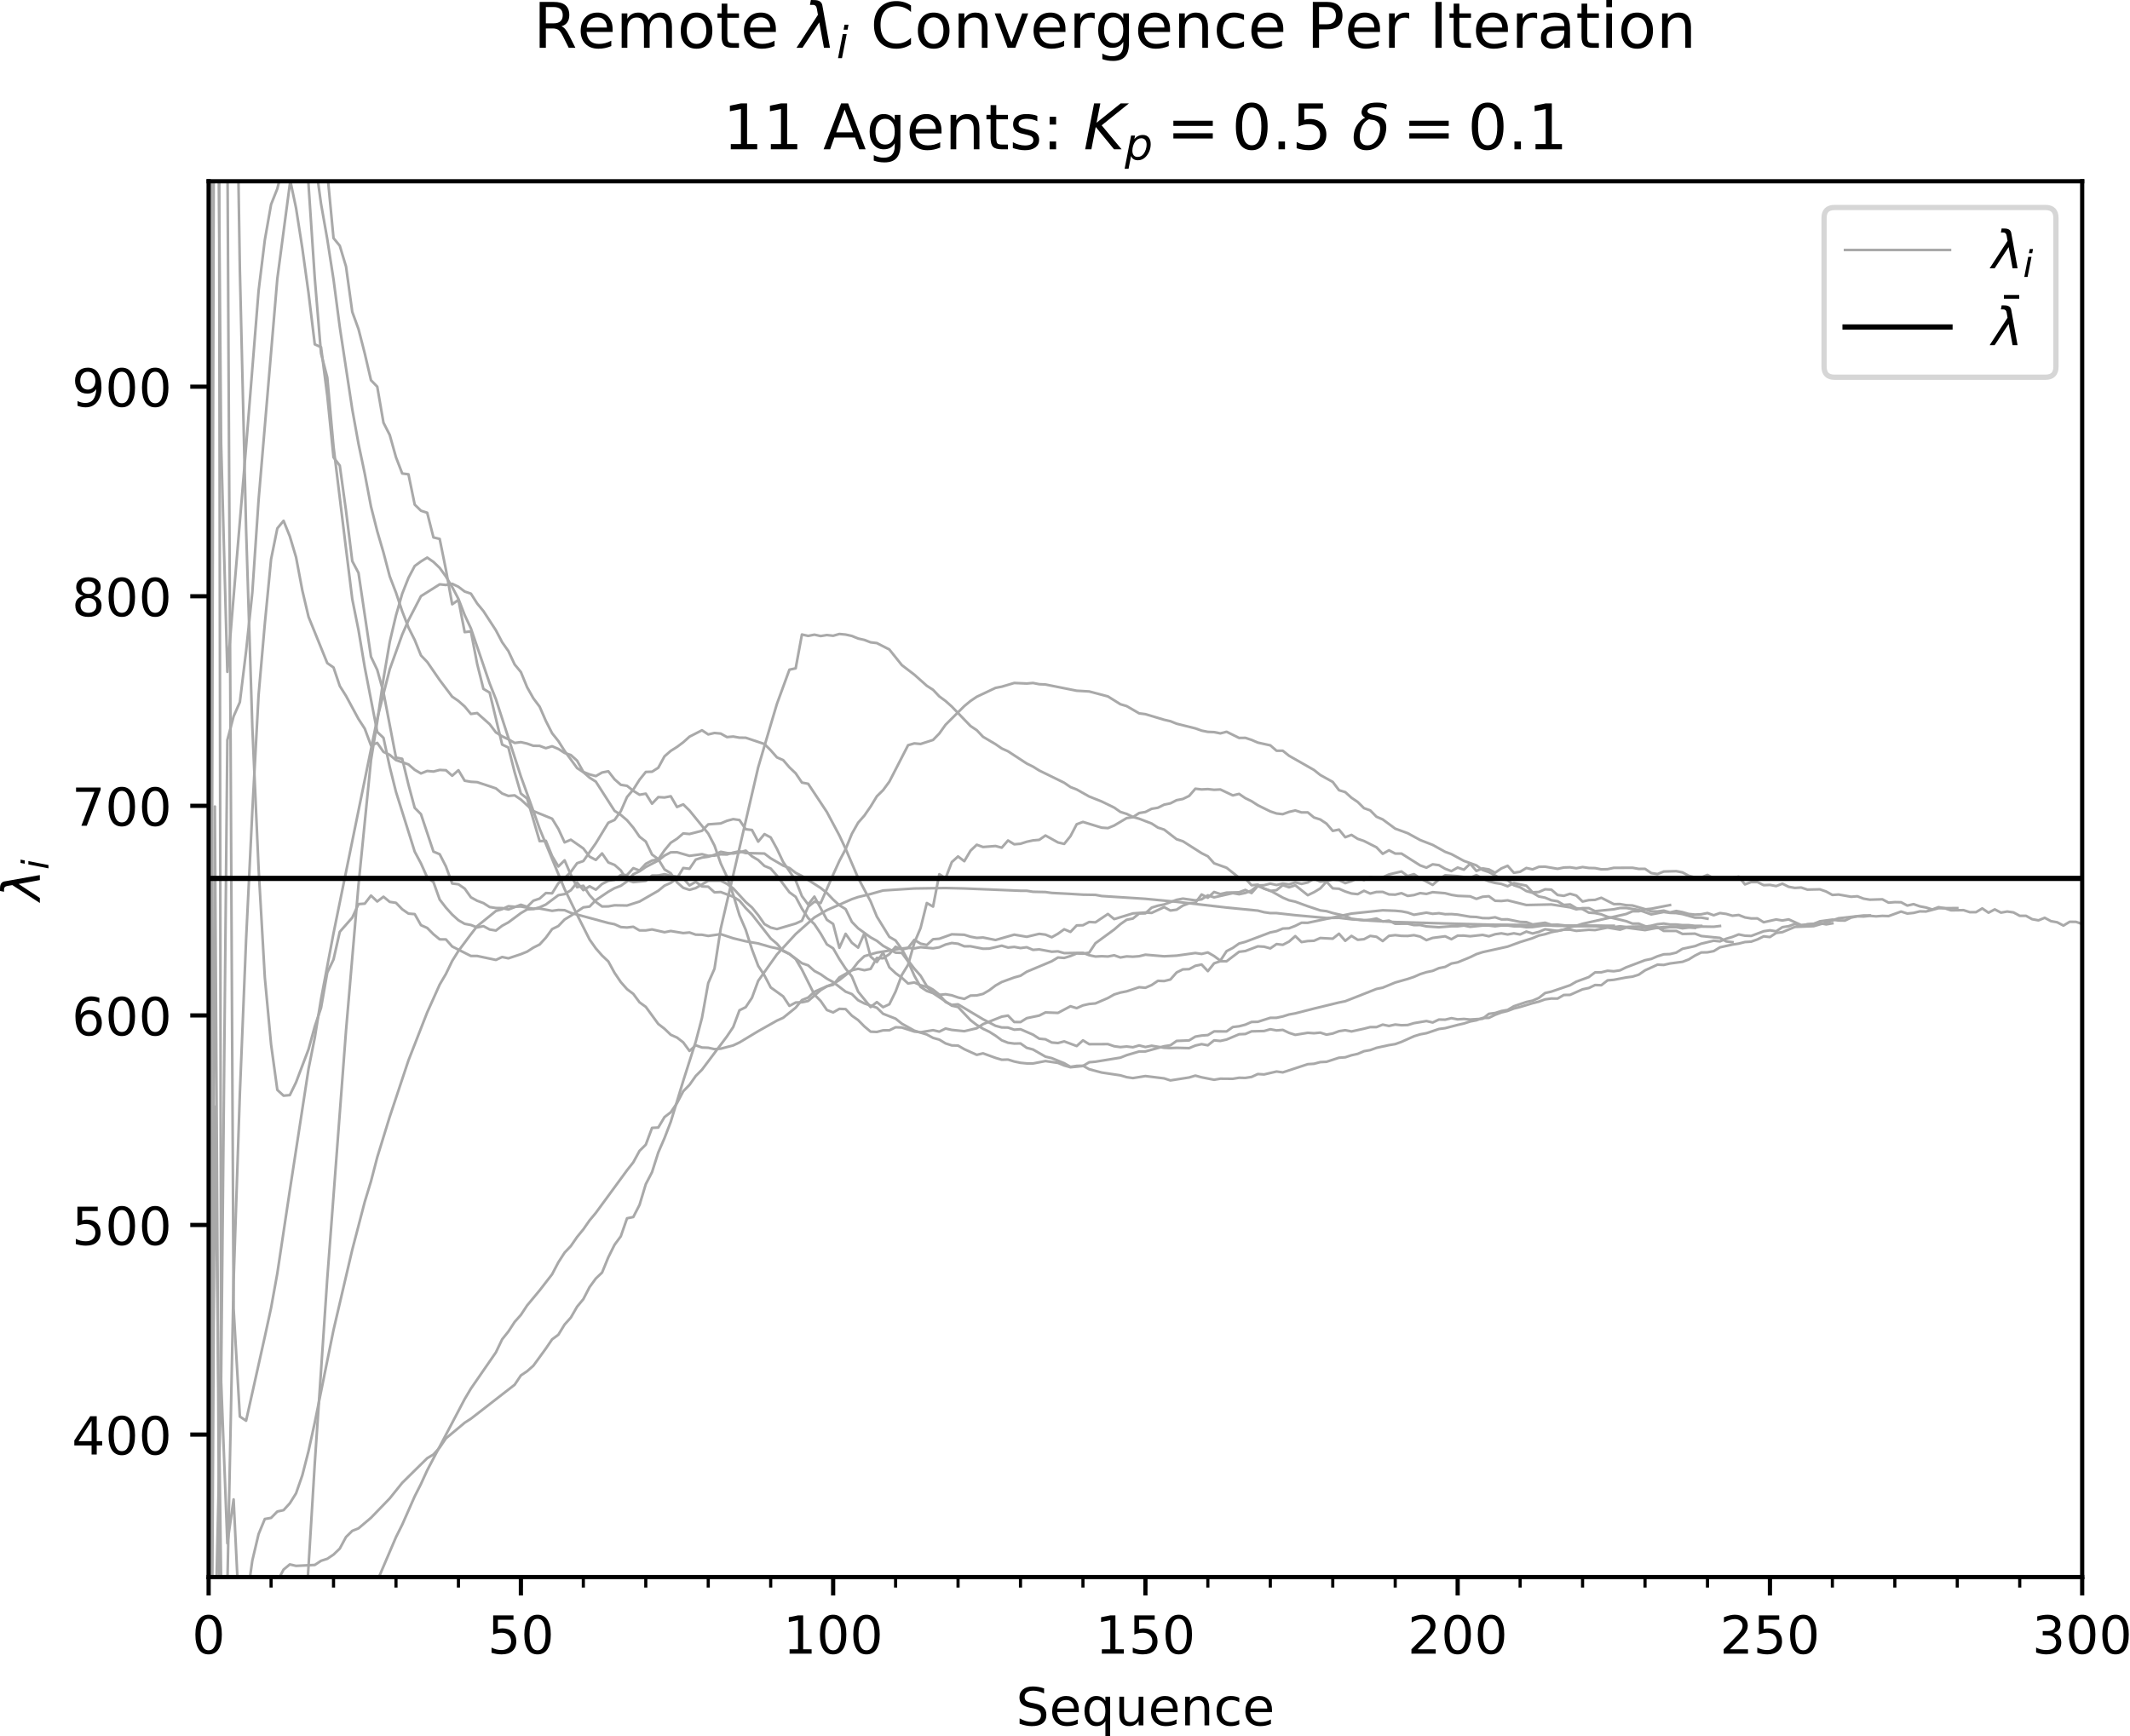 <?xml version="1.0" encoding="utf-8" standalone="no"?>
<!DOCTYPE svg PUBLIC "-//W3C//DTD SVG 1.1//EN"
  "http://www.w3.org/Graphics/SVG/1.1/DTD/svg11.dtd">
<!-- Created with matplotlib (http://matplotlib.org/) -->
<svg height="331pt" version="1.1" viewBox="0 0 406 331" width="406pt" xmlns="http://www.w3.org/2000/svg" xmlns:xlink="http://www.w3.org/1999/xlink">
 <defs>
  <style type="text/css">
*{stroke-linecap:butt;stroke-linejoin:round;}
  </style>
 </defs>
 <g id="figure_1">
  <g id="patch_1">
   <path d="M 0 331.028 
L 406.429 331.028 
L 406.429 0 
L 0 0 
z
" style="fill:#ffffff;"/>
  </g>
  <g id="axes_1">
   <g id="patch_2">
    <path d="M 39.766 300.672 
L 396.886 300.672 
L 396.886 34.56 
L 39.766 34.56 
z
" style="fill:#ffffff;"/>
   </g>
   <g id="matplotlib.axis_1">
    <g id="xtick_1">
     <g id="line2d_1">
      <defs>
       <path d="M 0 0 
L 0 3.5 
" id="m9309177972" style="stroke:#000000;stroke-width:0.8;"/>
      </defs>
      <g>
       <use style="stroke:#000000;stroke-width:0.8;" x="39.766" xlink:href="#m9309177972" y="300.672"/>
      </g>
     </g>
     <g id="text_1">
      <!-- 0 -->
      <defs>
       <path d="M 31.781 66.406 
Q 24.172 66.406 20.328 58.906 
Q 16.5 51.422 16.5 36.375 
Q 16.5 21.391 20.328 13.891 
Q 24.172 6.391 31.781 6.391 
Q 39.453 6.391 43.281 13.891 
Q 47.125 21.391 47.125 36.375 
Q 47.125 51.422 43.281 58.906 
Q 39.453 66.406 31.781 66.406 
z
M 31.781 74.219 
Q 44.047 74.219 50.516 64.516 
Q 56.984 54.828 56.984 36.375 
Q 56.984 17.969 50.516 8.266 
Q 44.047 -1.422 31.781 -1.422 
Q 19.531 -1.422 13.062 8.266 
Q 6.594 17.969 6.594 36.375 
Q 6.594 54.828 13.062 64.516 
Q 19.531 74.219 31.781 74.219 
z
" id="DejaVuSans-30"/>
      </defs>
      <g transform="translate(36.584 315.27)scale(0.1 -0.1)">
       <use xlink:href="#DejaVuSans-30"/>
      </g>
     </g>
    </g>
    <g id="xtick_2">
     <g id="line2d_2">
      <g>
       <use style="stroke:#000000;stroke-width:0.8;" x="99.286" xlink:href="#m9309177972" y="300.672"/>
      </g>
     </g>
     <g id="text_2">
      <!-- 50 -->
      <defs>
       <path d="M 10.797 72.906 
L 49.516 72.906 
L 49.516 64.594 
L 19.828 64.594 
L 19.828 46.734 
Q 21.969 47.469 24.109 47.828 
Q 26.266 48.188 28.422 48.188 
Q 40.625 48.188 47.75 41.5 
Q 54.891 34.812 54.891 23.391 
Q 54.891 11.625 47.562 5.094 
Q 40.234 -1.422 26.906 -1.422 
Q 22.312 -1.422 17.547 -0.641 
Q 12.797 0.141 7.719 1.703 
L 7.719 11.625 
Q 12.109 9.234 16.797 8.062 
Q 21.484 6.891 26.703 6.891 
Q 35.156 6.891 40.078 11.328 
Q 45.016 15.766 45.016 23.391 
Q 45.016 31 40.078 35.438 
Q 35.156 39.891 26.703 39.891 
Q 22.75 39.891 18.812 39.016 
Q 14.891 38.141 10.797 36.281 
z
" id="DejaVuSans-35"/>
      </defs>
      <g transform="translate(92.923 315.27)scale(0.1 -0.1)">
       <use xlink:href="#DejaVuSans-35"/>
       <use x="63.623" xlink:href="#DejaVuSans-30"/>
      </g>
     </g>
    </g>
    <g id="xtick_3">
     <g id="line2d_3">
      <g>
       <use style="stroke:#000000;stroke-width:0.8;" x="158.806" xlink:href="#m9309177972" y="300.672"/>
      </g>
     </g>
     <g id="text_3">
      <!-- 100 -->
      <defs>
       <path d="M 12.406 8.297 
L 28.516 8.297 
L 28.516 63.922 
L 10.984 60.406 
L 10.984 69.391 
L 28.422 72.906 
L 38.281 72.906 
L 38.281 8.297 
L 54.391 8.297 
L 54.391 0 
L 12.406 0 
z
" id="DejaVuSans-31"/>
      </defs>
      <g transform="translate(149.262 315.27)scale(0.1 -0.1)">
       <use xlink:href="#DejaVuSans-31"/>
       <use x="63.623" xlink:href="#DejaVuSans-30"/>
       <use x="127.246" xlink:href="#DejaVuSans-30"/>
      </g>
     </g>
    </g>
    <g id="xtick_4">
     <g id="line2d_4">
      <g>
       <use style="stroke:#000000;stroke-width:0.8;" x="218.326" xlink:href="#m9309177972" y="300.672"/>
      </g>
     </g>
     <g id="text_4">
      <!-- 150 -->
      <g transform="translate(208.782 315.27)scale(0.1 -0.1)">
       <use xlink:href="#DejaVuSans-31"/>
       <use x="63.623" xlink:href="#DejaVuSans-35"/>
       <use x="127.246" xlink:href="#DejaVuSans-30"/>
      </g>
     </g>
    </g>
    <g id="xtick_5">
     <g id="line2d_5">
      <g>
       <use style="stroke:#000000;stroke-width:0.8;" x="277.846" xlink:href="#m9309177972" y="300.672"/>
      </g>
     </g>
     <g id="text_5">
      <!-- 200 -->
      <defs>
       <path d="M 19.188 8.297 
L 53.609 8.297 
L 53.609 0 
L 7.328 0 
L 7.328 8.297 
Q 12.938 14.109 22.625 23.891 
Q 32.328 33.688 34.812 36.531 
Q 39.547 41.844 41.422 45.531 
Q 43.312 49.219 43.312 52.781 
Q 43.312 58.594 39.234 62.25 
Q 35.156 65.922 28.609 65.922 
Q 23.969 65.922 18.812 64.312 
Q 13.672 62.703 7.812 59.422 
L 7.812 69.391 
Q 13.766 71.781 18.938 73 
Q 24.125 74.219 28.422 74.219 
Q 39.75 74.219 46.484 68.547 
Q 53.219 62.891 53.219 53.422 
Q 53.219 48.922 51.531 44.891 
Q 49.859 40.875 45.406 35.406 
Q 44.188 33.984 37.641 27.219 
Q 31.109 20.453 19.188 8.297 
z
" id="DejaVuSans-32"/>
      </defs>
      <g transform="translate(268.302 315.27)scale(0.1 -0.1)">
       <use xlink:href="#DejaVuSans-32"/>
       <use x="63.623" xlink:href="#DejaVuSans-30"/>
       <use x="127.246" xlink:href="#DejaVuSans-30"/>
      </g>
     </g>
    </g>
    <g id="xtick_6">
     <g id="line2d_6">
      <g>
       <use style="stroke:#000000;stroke-width:0.8;" x="337.366" xlink:href="#m9309177972" y="300.672"/>
      </g>
     </g>
     <g id="text_6">
      <!-- 250 -->
      <g transform="translate(327.822 315.27)scale(0.1 -0.1)">
       <use xlink:href="#DejaVuSans-32"/>
       <use x="63.623" xlink:href="#DejaVuSans-35"/>
       <use x="127.246" xlink:href="#DejaVuSans-30"/>
      </g>
     </g>
    </g>
    <g id="xtick_7">
     <g id="line2d_7">
      <g>
       <use style="stroke:#000000;stroke-width:0.8;" x="396.886" xlink:href="#m9309177972" y="300.672"/>
      </g>
     </g>
     <g id="text_7">
      <!-- 300 -->
      <defs>
       <path d="M 40.578 39.312 
Q 47.656 37.797 51.625 33 
Q 55.609 28.219 55.609 21.188 
Q 55.609 10.406 48.188 4.484 
Q 40.766 -1.422 27.094 -1.422 
Q 22.516 -1.422 17.656 -0.516 
Q 12.797 0.391 7.625 2.203 
L 7.625 11.719 
Q 11.719 9.328 16.594 8.109 
Q 21.484 6.891 26.812 6.891 
Q 36.078 6.891 40.938 10.547 
Q 45.797 14.203 45.797 21.188 
Q 45.797 27.641 41.281 31.266 
Q 36.766 34.906 28.719 34.906 
L 20.219 34.906 
L 20.219 43.016 
L 29.109 43.016 
Q 36.375 43.016 40.234 45.922 
Q 44.094 48.828 44.094 54.297 
Q 44.094 59.906 40.109 62.906 
Q 36.141 65.922 28.719 65.922 
Q 24.656 65.922 20.016 65.031 
Q 15.375 64.156 9.812 62.312 
L 9.812 71.094 
Q 15.438 72.656 20.344 73.438 
Q 25.25 74.219 29.594 74.219 
Q 40.828 74.219 47.359 69.109 
Q 53.906 64.016 53.906 55.328 
Q 53.906 49.266 50.438 45.094 
Q 46.969 40.922 40.578 39.312 
z
" id="DejaVuSans-33"/>
      </defs>
      <g transform="translate(387.342 315.27)scale(0.1 -0.1)">
       <use xlink:href="#DejaVuSans-33"/>
       <use x="63.623" xlink:href="#DejaVuSans-30"/>
       <use x="127.246" xlink:href="#DejaVuSans-30"/>
      </g>
     </g>
    </g>
    <g id="xtick_8">
     <g id="line2d_8">
      <defs>
       <path d="M 0 0 
L 0 2 
" id="m7c27e30dd1" style="stroke:#000000;stroke-width:0.6;"/>
      </defs>
      <g>
       <use style="stroke:#000000;stroke-width:0.6;" x="39.766" xlink:href="#m7c27e30dd1" y="300.672"/>
      </g>
     </g>
    </g>
    <g id="xtick_9">
     <g id="line2d_9">
      <g>
       <use style="stroke:#000000;stroke-width:0.6;" x="51.67" xlink:href="#m7c27e30dd1" y="300.672"/>
      </g>
     </g>
    </g>
    <g id="xtick_10">
     <g id="line2d_10">
      <g>
       <use style="stroke:#000000;stroke-width:0.6;" x="63.574" xlink:href="#m7c27e30dd1" y="300.672"/>
      </g>
     </g>
    </g>
    <g id="xtick_11">
     <g id="line2d_11">
      <g>
       <use style="stroke:#000000;stroke-width:0.6;" x="75.478" xlink:href="#m7c27e30dd1" y="300.672"/>
      </g>
     </g>
    </g>
    <g id="xtick_12">
     <g id="line2d_12">
      <g>
       <use style="stroke:#000000;stroke-width:0.6;" x="87.382" xlink:href="#m7c27e30dd1" y="300.672"/>
      </g>
     </g>
    </g>
    <g id="xtick_13">
     <g id="line2d_13">
      <g>
       <use style="stroke:#000000;stroke-width:0.6;" x="99.286" xlink:href="#m7c27e30dd1" y="300.672"/>
      </g>
     </g>
    </g>
    <g id="xtick_14">
     <g id="line2d_14">
      <g>
       <use style="stroke:#000000;stroke-width:0.6;" x="111.19" xlink:href="#m7c27e30dd1" y="300.672"/>
      </g>
     </g>
    </g>
    <g id="xtick_15">
     <g id="line2d_15">
      <g>
       <use style="stroke:#000000;stroke-width:0.6;" x="123.094" xlink:href="#m7c27e30dd1" y="300.672"/>
      </g>
     </g>
    </g>
    <g id="xtick_16">
     <g id="line2d_16">
      <g>
       <use style="stroke:#000000;stroke-width:0.6;" x="134.998" xlink:href="#m7c27e30dd1" y="300.672"/>
      </g>
     </g>
    </g>
    <g id="xtick_17">
     <g id="line2d_17">
      <g>
       <use style="stroke:#000000;stroke-width:0.6;" x="146.902" xlink:href="#m7c27e30dd1" y="300.672"/>
      </g>
     </g>
    </g>
    <g id="xtick_18">
     <g id="line2d_18">
      <g>
       <use style="stroke:#000000;stroke-width:0.6;" x="158.806" xlink:href="#m7c27e30dd1" y="300.672"/>
      </g>
     </g>
    </g>
    <g id="xtick_19">
     <g id="line2d_19">
      <g>
       <use style="stroke:#000000;stroke-width:0.6;" x="170.71" xlink:href="#m7c27e30dd1" y="300.672"/>
      </g>
     </g>
    </g>
    <g id="xtick_20">
     <g id="line2d_20">
      <g>
       <use style="stroke:#000000;stroke-width:0.6;" x="182.614" xlink:href="#m7c27e30dd1" y="300.672"/>
      </g>
     </g>
    </g>
    <g id="xtick_21">
     <g id="line2d_21">
      <g>
       <use style="stroke:#000000;stroke-width:0.6;" x="194.518" xlink:href="#m7c27e30dd1" y="300.672"/>
      </g>
     </g>
    </g>
    <g id="xtick_22">
     <g id="line2d_22">
      <g>
       <use style="stroke:#000000;stroke-width:0.6;" x="206.422" xlink:href="#m7c27e30dd1" y="300.672"/>
      </g>
     </g>
    </g>
    <g id="xtick_23">
     <g id="line2d_23">
      <g>
       <use style="stroke:#000000;stroke-width:0.6;" x="218.326" xlink:href="#m7c27e30dd1" y="300.672"/>
      </g>
     </g>
    </g>
    <g id="xtick_24">
     <g id="line2d_24">
      <g>
       <use style="stroke:#000000;stroke-width:0.6;" x="230.23" xlink:href="#m7c27e30dd1" y="300.672"/>
      </g>
     </g>
    </g>
    <g id="xtick_25">
     <g id="line2d_25">
      <g>
       <use style="stroke:#000000;stroke-width:0.6;" x="242.134" xlink:href="#m7c27e30dd1" y="300.672"/>
      </g>
     </g>
    </g>
    <g id="xtick_26">
     <g id="line2d_26">
      <g>
       <use style="stroke:#000000;stroke-width:0.6;" x="254.038" xlink:href="#m7c27e30dd1" y="300.672"/>
      </g>
     </g>
    </g>
    <g id="xtick_27">
     <g id="line2d_27">
      <g>
       <use style="stroke:#000000;stroke-width:0.6;" x="265.942" xlink:href="#m7c27e30dd1" y="300.672"/>
      </g>
     </g>
    </g>
    <g id="xtick_28">
     <g id="line2d_28">
      <g>
       <use style="stroke:#000000;stroke-width:0.6;" x="277.846" xlink:href="#m7c27e30dd1" y="300.672"/>
      </g>
     </g>
    </g>
    <g id="xtick_29">
     <g id="line2d_29">
      <g>
       <use style="stroke:#000000;stroke-width:0.6;" x="289.75" xlink:href="#m7c27e30dd1" y="300.672"/>
      </g>
     </g>
    </g>
    <g id="xtick_30">
     <g id="line2d_30">
      <g>
       <use style="stroke:#000000;stroke-width:0.6;" x="301.654" xlink:href="#m7c27e30dd1" y="300.672"/>
      </g>
     </g>
    </g>
    <g id="xtick_31">
     <g id="line2d_31">
      <g>
       <use style="stroke:#000000;stroke-width:0.6;" x="313.558" xlink:href="#m7c27e30dd1" y="300.672"/>
      </g>
     </g>
    </g>
    <g id="xtick_32">
     <g id="line2d_32">
      <g>
       <use style="stroke:#000000;stroke-width:0.6;" x="325.462" xlink:href="#m7c27e30dd1" y="300.672"/>
      </g>
     </g>
    </g>
    <g id="xtick_33">
     <g id="line2d_33">
      <g>
       <use style="stroke:#000000;stroke-width:0.6;" x="337.366" xlink:href="#m7c27e30dd1" y="300.672"/>
      </g>
     </g>
    </g>
    <g id="xtick_34">
     <g id="line2d_34">
      <g>
       <use style="stroke:#000000;stroke-width:0.6;" x="349.27" xlink:href="#m7c27e30dd1" y="300.672"/>
      </g>
     </g>
    </g>
    <g id="xtick_35">
     <g id="line2d_35">
      <g>
       <use style="stroke:#000000;stroke-width:0.6;" x="361.174" xlink:href="#m7c27e30dd1" y="300.672"/>
      </g>
     </g>
    </g>
    <g id="xtick_36">
     <g id="line2d_36">
      <g>
       <use style="stroke:#000000;stroke-width:0.6;" x="373.078" xlink:href="#m7c27e30dd1" y="300.672"/>
      </g>
     </g>
    </g>
    <g id="xtick_37">
     <g id="line2d_37">
      <g>
       <use style="stroke:#000000;stroke-width:0.6;" x="384.982" xlink:href="#m7c27e30dd1" y="300.672"/>
      </g>
     </g>
    </g>
    <g id="xtick_38">
     <g id="line2d_38">
      <g>
       <use style="stroke:#000000;stroke-width:0.6;" x="396.886" xlink:href="#m7c27e30dd1" y="300.672"/>
      </g>
     </g>
    </g>
    <g id="text_8">
     <!-- Sequence -->
     <defs>
      <path d="M 53.516 70.516 
L 53.516 60.891 
Q 47.906 63.578 42.922 64.891 
Q 37.938 66.219 33.297 66.219 
Q 25.25 66.219 20.875 63.094 
Q 16.5 59.969 16.5 54.203 
Q 16.5 49.359 19.406 46.891 
Q 22.312 44.438 30.422 42.922 
L 36.375 41.703 
Q 47.406 39.594 52.656 34.297 
Q 57.906 29 57.906 20.125 
Q 57.906 9.516 50.797 4.047 
Q 43.703 -1.422 29.984 -1.422 
Q 24.812 -1.422 18.969 -0.25 
Q 13.141 0.922 6.891 3.219 
L 6.891 13.375 
Q 12.891 10.016 18.656 8.297 
Q 24.422 6.594 29.984 6.594 
Q 38.422 6.594 43.016 9.906 
Q 47.609 13.234 47.609 19.391 
Q 47.609 24.75 44.312 27.781 
Q 41.016 30.812 33.5 32.328 
L 27.484 33.5 
Q 16.453 35.688 11.516 40.375 
Q 6.594 45.062 6.594 53.422 
Q 6.594 63.094 13.406 68.656 
Q 20.219 74.219 32.172 74.219 
Q 37.312 74.219 42.625 73.281 
Q 47.953 72.359 53.516 70.516 
z
" id="DejaVuSans-53"/>
      <path d="M 56.203 29.594 
L 56.203 25.203 
L 14.891 25.203 
Q 15.484 15.922 20.484 11.062 
Q 25.484 6.203 34.422 6.203 
Q 39.594 6.203 44.453 7.469 
Q 49.312 8.734 54.109 11.281 
L 54.109 2.781 
Q 49.266 0.734 44.188 -0.344 
Q 39.109 -1.422 33.891 -1.422 
Q 20.797 -1.422 13.156 6.188 
Q 5.516 13.812 5.516 26.812 
Q 5.516 40.234 12.766 48.109 
Q 20.016 56 32.328 56 
Q 43.359 56 49.781 48.891 
Q 56.203 41.797 56.203 29.594 
z
M 47.219 32.234 
Q 47.125 39.594 43.094 43.984 
Q 39.062 48.391 32.422 48.391 
Q 24.906 48.391 20.391 44.141 
Q 15.875 39.891 15.188 32.172 
z
" id="DejaVuSans-65"/>
      <path d="M 14.797 27.297 
Q 14.797 17.391 18.875 11.75 
Q 22.953 6.109 30.078 6.109 
Q 37.203 6.109 41.297 11.75 
Q 45.406 17.391 45.406 27.297 
Q 45.406 37.203 41.297 42.844 
Q 37.203 48.484 30.078 48.484 
Q 22.953 48.484 18.875 42.844 
Q 14.797 37.203 14.797 27.297 
z
M 45.406 8.203 
Q 42.578 3.328 38.25 0.953 
Q 33.938 -1.422 27.875 -1.422 
Q 17.969 -1.422 11.734 6.484 
Q 5.516 14.406 5.516 27.297 
Q 5.516 40.188 11.734 48.094 
Q 17.969 56 27.875 56 
Q 33.938 56 38.25 53.625 
Q 42.578 51.266 45.406 46.391 
L 45.406 54.688 
L 54.391 54.688 
L 54.391 -20.797 
L 45.406 -20.797 
z
" id="DejaVuSans-71"/>
      <path d="M 8.5 21.578 
L 8.5 54.688 
L 17.484 54.688 
L 17.484 21.922 
Q 17.484 14.156 20.5 10.266 
Q 23.531 6.391 29.594 6.391 
Q 36.859 6.391 41.078 11.031 
Q 45.312 15.672 45.312 23.688 
L 45.312 54.688 
L 54.297 54.688 
L 54.297 0 
L 45.312 0 
L 45.312 8.406 
Q 42.047 3.422 37.719 1 
Q 33.406 -1.422 27.688 -1.422 
Q 18.266 -1.422 13.375 4.438 
Q 8.5 10.297 8.5 21.578 
z
M 31.109 56 
z
" id="DejaVuSans-75"/>
      <path d="M 54.891 33.016 
L 54.891 0 
L 45.906 0 
L 45.906 32.719 
Q 45.906 40.484 42.875 44.328 
Q 39.844 48.188 33.797 48.188 
Q 26.516 48.188 22.312 43.547 
Q 18.109 38.922 18.109 30.906 
L 18.109 0 
L 9.078 0 
L 9.078 54.688 
L 18.109 54.688 
L 18.109 46.188 
Q 21.344 51.125 25.703 53.562 
Q 30.078 56 35.797 56 
Q 45.219 56 50.047 50.172 
Q 54.891 44.344 54.891 33.016 
z
" id="DejaVuSans-6e"/>
      <path d="M 48.781 52.594 
L 48.781 44.188 
Q 44.969 46.297 41.141 47.344 
Q 37.312 48.391 33.406 48.391 
Q 24.656 48.391 19.812 42.844 
Q 14.984 37.312 14.984 27.297 
Q 14.984 17.281 19.812 11.734 
Q 24.656 6.203 33.406 6.203 
Q 37.312 6.203 41.141 7.25 
Q 44.969 8.297 48.781 10.406 
L 48.781 2.094 
Q 45.016 0.344 40.984 -0.531 
Q 36.969 -1.422 32.422 -1.422 
Q 20.062 -1.422 12.781 6.344 
Q 5.516 14.109 5.516 27.297 
Q 5.516 40.672 12.859 48.328 
Q 20.219 56 33.016 56 
Q 37.156 56 41.109 55.141 
Q 45.062 54.297 48.781 52.594 
z
" id="DejaVuSans-63"/>
     </defs>
     <g transform="translate(193.661 328.949)scale(0.1 -0.1)">
      <use xlink:href="#DejaVuSans-53"/>
      <use x="63.477" xlink:href="#DejaVuSans-65"/>
      <use x="125" xlink:href="#DejaVuSans-71"/>
      <use x="188.477" xlink:href="#DejaVuSans-75"/>
      <use x="251.855" xlink:href="#DejaVuSans-65"/>
      <use x="313.379" xlink:href="#DejaVuSans-6e"/>
      <use x="376.758" xlink:href="#DejaVuSans-63"/>
      <use x="431.738" xlink:href="#DejaVuSans-65"/>
     </g>
    </g>
   </g>
   <g id="matplotlib.axis_2">
    <g id="ytick_1">
     <g id="line2d_39">
      <defs>
       <path d="M 0 0 
L -3.5 0 
" id="m8205d7ca99" style="stroke:#000000;stroke-width:0.8;"/>
      </defs>
      <g>
       <use style="stroke:#000000;stroke-width:0.8;" x="39.766" xlink:href="#m8205d7ca99" y="273.501"/>
      </g>
     </g>
     <g id="text_9">
      <!-- 400 -->
      <defs>
       <path d="M 37.797 64.312 
L 12.891 25.391 
L 37.797 25.391 
z
M 35.203 72.906 
L 47.609 72.906 
L 47.609 25.391 
L 58.016 25.391 
L 58.016 17.188 
L 47.609 17.188 
L 47.609 0 
L 37.797 0 
L 37.797 17.188 
L 4.891 17.188 
L 4.891 26.703 
z
" id="DejaVuSans-34"/>
      </defs>
      <g transform="translate(13.678 277.301)scale(0.1 -0.1)">
       <use xlink:href="#DejaVuSans-34"/>
       <use x="63.623" xlink:href="#DejaVuSans-30"/>
       <use x="127.246" xlink:href="#DejaVuSans-30"/>
      </g>
     </g>
    </g>
    <g id="ytick_2">
     <g id="line2d_40">
      <g>
       <use style="stroke:#000000;stroke-width:0.8;" x="39.766" xlink:href="#m8205d7ca99" y="233.545"/>
      </g>
     </g>
     <g id="text_10">
      <!-- 500 -->
      <g transform="translate(13.678 237.344)scale(0.1 -0.1)">
       <use xlink:href="#DejaVuSans-35"/>
       <use x="63.623" xlink:href="#DejaVuSans-30"/>
       <use x="127.246" xlink:href="#DejaVuSans-30"/>
      </g>
     </g>
    </g>
    <g id="ytick_3">
     <g id="line2d_41">
      <g>
       <use style="stroke:#000000;stroke-width:0.8;" x="39.766" xlink:href="#m8205d7ca99" y="193.588"/>
      </g>
     </g>
     <g id="text_11">
      <!-- 600 -->
      <defs>
       <path d="M 33.016 40.375 
Q 26.375 40.375 22.484 35.828 
Q 18.609 31.297 18.609 23.391 
Q 18.609 15.531 22.484 10.953 
Q 26.375 6.391 33.016 6.391 
Q 39.656 6.391 43.531 10.953 
Q 47.406 15.531 47.406 23.391 
Q 47.406 31.297 43.531 35.828 
Q 39.656 40.375 33.016 40.375 
z
M 52.594 71.297 
L 52.594 62.312 
Q 48.875 64.062 45.094 64.984 
Q 41.312 65.922 37.594 65.922 
Q 27.828 65.922 22.672 59.328 
Q 17.531 52.734 16.797 39.406 
Q 19.672 43.656 24.016 45.922 
Q 28.375 48.188 33.594 48.188 
Q 44.578 48.188 50.953 41.516 
Q 57.328 34.859 57.328 23.391 
Q 57.328 12.156 50.688 5.359 
Q 44.047 -1.422 33.016 -1.422 
Q 20.359 -1.422 13.672 8.266 
Q 6.984 17.969 6.984 36.375 
Q 6.984 53.656 15.188 63.938 
Q 23.391 74.219 37.203 74.219 
Q 40.922 74.219 44.703 73.484 
Q 48.484 72.75 52.594 71.297 
z
" id="DejaVuSans-36"/>
      </defs>
      <g transform="translate(13.678 197.387)scale(0.1 -0.1)">
       <use xlink:href="#DejaVuSans-36"/>
       <use x="63.623" xlink:href="#DejaVuSans-30"/>
       <use x="127.246" xlink:href="#DejaVuSans-30"/>
      </g>
     </g>
    </g>
    <g id="ytick_4">
     <g id="line2d_42">
      <g>
       <use style="stroke:#000000;stroke-width:0.8;" x="39.766" xlink:href="#m8205d7ca99" y="153.631"/>
      </g>
     </g>
     <g id="text_12">
      <!-- 700 -->
      <defs>
       <path d="M 8.203 72.906 
L 55.078 72.906 
L 55.078 68.703 
L 28.609 0 
L 18.312 0 
L 43.219 64.594 
L 8.203 64.594 
z
" id="DejaVuSans-37"/>
      </defs>
      <g transform="translate(13.678 157.43)scale(0.1 -0.1)">
       <use xlink:href="#DejaVuSans-37"/>
       <use x="63.623" xlink:href="#DejaVuSans-30"/>
       <use x="127.246" xlink:href="#DejaVuSans-30"/>
      </g>
     </g>
    </g>
    <g id="ytick_5">
     <g id="line2d_43">
      <g>
       <use style="stroke:#000000;stroke-width:0.8;" x="39.766" xlink:href="#m8205d7ca99" y="113.674"/>
      </g>
     </g>
     <g id="text_13">
      <!-- 800 -->
      <defs>
       <path d="M 31.781 34.625 
Q 24.75 34.625 20.719 30.859 
Q 16.703 27.094 16.703 20.516 
Q 16.703 13.922 20.719 10.156 
Q 24.75 6.391 31.781 6.391 
Q 38.812 6.391 42.859 10.172 
Q 46.922 13.969 46.922 20.516 
Q 46.922 27.094 42.891 30.859 
Q 38.875 34.625 31.781 34.625 
z
M 21.922 38.812 
Q 15.578 40.375 12.031 44.719 
Q 8.5 49.078 8.5 55.328 
Q 8.5 64.062 14.719 69.141 
Q 20.953 74.219 31.781 74.219 
Q 42.672 74.219 48.875 69.141 
Q 55.078 64.062 55.078 55.328 
Q 55.078 49.078 51.531 44.719 
Q 48 40.375 41.703 38.812 
Q 48.828 37.156 52.797 32.312 
Q 56.781 27.484 56.781 20.516 
Q 56.781 9.906 50.312 4.234 
Q 43.844 -1.422 31.781 -1.422 
Q 19.734 -1.422 13.25 4.234 
Q 6.781 9.906 6.781 20.516 
Q 6.781 27.484 10.781 32.312 
Q 14.797 37.156 21.922 38.812 
z
M 18.312 54.391 
Q 18.312 48.734 21.844 45.562 
Q 25.391 42.391 31.781 42.391 
Q 38.141 42.391 41.719 45.562 
Q 45.312 48.734 45.312 54.391 
Q 45.312 60.062 41.719 63.234 
Q 38.141 66.406 31.781 66.406 
Q 25.391 66.406 21.844 63.234 
Q 18.312 60.062 18.312 54.391 
z
" id="DejaVuSans-38"/>
      </defs>
      <g transform="translate(13.678 117.474)scale(0.1 -0.1)">
       <use xlink:href="#DejaVuSans-38"/>
       <use x="63.623" xlink:href="#DejaVuSans-30"/>
       <use x="127.246" xlink:href="#DejaVuSans-30"/>
      </g>
     </g>
    </g>
    <g id="ytick_6">
     <g id="line2d_44">
      <g>
       <use style="stroke:#000000;stroke-width:0.8;" x="39.766" xlink:href="#m8205d7ca99" y="73.718"/>
      </g>
     </g>
     <g id="text_14">
      <!-- 900 -->
      <defs>
       <path d="M 10.984 1.516 
L 10.984 10.5 
Q 14.703 8.734 18.5 7.812 
Q 22.312 6.891 25.984 6.891 
Q 35.75 6.891 40.891 13.453 
Q 46.047 20.016 46.781 33.406 
Q 43.953 29.203 39.594 26.953 
Q 35.25 24.703 29.984 24.703 
Q 19.047 24.703 12.672 31.312 
Q 6.297 37.938 6.297 49.422 
Q 6.297 60.641 12.938 67.422 
Q 19.578 74.219 30.609 74.219 
Q 43.266 74.219 49.922 64.516 
Q 56.594 54.828 56.594 36.375 
Q 56.594 19.141 48.406 8.859 
Q 40.234 -1.422 26.422 -1.422 
Q 22.703 -1.422 18.891 -0.688 
Q 15.094 0.047 10.984 1.516 
z
M 30.609 32.422 
Q 37.25 32.422 41.125 36.953 
Q 45.016 41.5 45.016 49.422 
Q 45.016 57.281 41.125 61.844 
Q 37.25 66.406 30.609 66.406 
Q 23.969 66.406 20.094 61.844 
Q 16.219 57.281 16.219 49.422 
Q 16.219 41.5 20.094 36.953 
Q 23.969 32.422 30.609 32.422 
z
" id="DejaVuSans-39"/>
      </defs>
      <g transform="translate(13.678 77.517)scale(0.1 -0.1)">
       <use xlink:href="#DejaVuSans-39"/>
       <use x="63.623" xlink:href="#DejaVuSans-30"/>
       <use x="127.246" xlink:href="#DejaVuSans-30"/>
      </g>
     </g>
    </g>
    <g id="text_15">
     <!-- $\lambda_i$ -->
     <defs>
      <path d="M 36.719 67.438 
L 48.828 0 
L 39.312 0 
L 31.844 40.438 
L 5.125 0 
L -4.391 0 
L 29.734 52.438 
L 28.031 62.109 
Q 26.953 68.266 21.734 68.266 
L 17.047 68.266 
L 18.5 75.984 
L 24.219 75.875 
Q 35.203 75.734 36.719 67.438 
z
" id="DejaVuSans-Oblique-3bb"/>
      <path d="M 18.312 75.984 
L 27.297 75.984 
L 25.094 64.594 
L 16.109 64.594 
z
M 14.203 54.688 
L 23.188 54.688 
L 12.5 0 
L 3.516 0 
z
" id="DejaVuSans-Oblique-69"/>
     </defs>
     <g transform="translate(7.598 171.716)rotate(-90)scale(0.1 -0.1)">
      <use transform="translate(0 0.016)" xlink:href="#DejaVuSans-Oblique-3bb"/>
      <use transform="translate(59.18 -16.391)scale(0.7)" xlink:href="#DejaVuSans-Oblique-69"/>
     </g>
    </g>
   </g>
   <g id="line2d_45">
    <path clip-path="url(#p182c962d87)" d="M 40.308 332.028 
L 40.956 210.988 
L 42.146 301.471 
L 42.925 332.028 
M 46.935 332.028 
L 49.289 315.635 
L 50.479 309.103 
L 51.67 304.242 
L 52.86 301.495 
L 54.05 299.237 
L 55.241 298.258 
L 56.431 298.535 
L 60.002 298.36 
L 61.193 297.57 
L 62.383 297.186 
L 63.574 296.385 
L 64.764 295.242 
L 65.954 293.035 
L 67.145 291.861 
L 68.335 291.383 
L 70.716 289.365 
L 74.287 285.669 
L 76.668 282.705 
L 79.049 280.354 
L 81.43 278.008 
L 82.62 277.3 
L 83.81 275.979 
L 85.001 274.22 
L 87.382 272.249 
L 88.572 271.246 
L 89.762 270.48 
L 98.095 264.004 
L 99.286 262.229 
L 100.476 261.424 
L 101.666 260.374 
L 104.047 257.101 
L 105.238 255.351 
L 106.428 254.468 
L 107.618 252.527 
L 108.809 251.191 
L 109.999 249.127 
L 111.19 247.683 
L 112.38 245.384 
L 113.57 243.751 
L 114.761 242.615 
L 115.951 239.706 
L 117.142 237.318 
L 118.332 235.701 
L 119.522 232.27 
L 120.713 232.026 
L 121.903 229.709 
L 123.094 225.764 
L 124.284 223.474 
L 125.474 219.725 
L 126.665 216.97 
L 127.855 213.876 
L 130.236 206.059 
L 132.617 198.59 
L 133.807 194.046 
L 134.998 187.42 
L 136.188 184.687 
L 137.378 177.045 
L 139.759 166.823 
L 144.521 146.285 
L 146.902 138.195 
L 148.092 134.194 
L 150.473 127.675 
L 151.663 127.418 
L 152.854 120.967 
L 154.044 121.236 
L 155.234 121.001 
L 156.425 121.265 
L 157.615 121.072 
L 158.806 121.211 
L 159.996 120.869 
L 161.186 120.982 
L 162.377 121.246 
L 163.567 121.733 
L 164.758 122.001 
L 165.948 122.461 
L 167.138 122.602 
L 169.519 123.829 
L 171.9 126.804 
L 174.281 128.628 
L 176.662 130.747 
L 177.852 131.515 
L 179.042 132.773 
L 180.233 133.646 
L 181.423 134.709 
L 183.804 137.184 
L 184.994 138.416 
L 186.185 139.215 
L 187.375 140.471 
L 189.756 141.876 
L 190.946 142.697 
L 192.137 143.236 
L 195.708 145.569 
L 196.898 146.155 
L 198.089 146.9 
L 202.85 149.235 
L 204.041 150.056 
L 205.231 150.516 
L 207.612 151.857 
L 209.993 152.803 
L 212.374 153.968 
L 213.564 154.799 
L 214.754 155.168 
L 215.945 155.754 
L 217.135 156.093 
L 219.516 157.006 
L 220.706 157.778 
L 221.897 158.167 
L 224.278 160.004 
L 225.468 160.384 
L 229.039 162.661 
L 230.23 163.255 
L 231.42 164.589 
L 233.801 165.442 
L 236.182 167.338 
L 237.372 167.499 
L 238.562 168.774 
L 239.753 168.653 
L 240.943 169.426 
L 242.134 169.812 
L 244.514 171.135 
L 245.705 171.643 
L 246.895 171.906 
L 249.276 172.776 
L 251.657 173.572 
L 252.847 173.718 
L 254.038 174.073 
L 256.418 174.624 
L 257.609 175.16 
L 259.99 175.451 
L 261.18 175.346 
L 262.37 175.117 
L 263.561 175.674 
L 264.751 175.514 
L 265.942 176.116 
L 268.322 176.104 
L 269.513 176.369 
L 270.703 176.354 
L 271.894 176.618 
L 274.274 176.778 
L 276.655 176.592 
L 277.846 176.592 
L 279.036 176.454 
L 280.226 176.694 
L 282.607 176.454 
L 283.798 176.454 
L 284.988 176.592 
L 286.178 176.443 
L 287.369 176.443 
L 288.559 176.6 
L 289.75 176.6 
L 290.94 176.776 
L 292.13 176.743 
L 294.511 176.413 
L 296.892 176.507 
L 304.034 176.54 
L 307.606 176.859 
L 312.367 176.67 
L 313.558 176.67 
L 314.748 176.494 
L 315.938 176.2 
L 317.129 176.076 
L 318.319 176.264 
L 319.51 176.264 
L 320.7 176.381 
L 321.89 176.381 
L 323.081 176.519 
L 324.271 176.519 
L 324.271 176.519 
" style="fill:none;stroke:#a9a9a9;stroke-linecap:square;stroke-width:0.5;"/>
   </g>
   <g id="line2d_46">
    <path clip-path="url(#p182c962d87)" d="M 39.807 332.028 
L 39.942 -1 
M 44.89 -1 
L 45.718 51.377 
L 46.908 100.834 
L 48.098 138.608 
L 49.289 165.541 
L 50.479 186.379 
L 51.67 199.124 
L 52.86 207.794 
L 54.05 208.891 
L 55.241 208.786 
L 56.431 206.341 
L 58.812 200.038 
L 60.002 195.693 
L 61.193 192.153 
L 62.383 185.422 
L 63.574 182.923 
L 64.764 177.656 
L 67.145 174.949 
L 68.335 172.366 
L 69.526 172.282 
L 70.716 170.744 
L 71.906 171.87 
L 73.097 170.962 
L 74.287 171.944 
L 75.478 172.125 
L 76.668 173.353 
L 77.858 174.177 
L 79.049 174.278 
L 80.239 176.38 
L 81.43 176.913 
L 82.62 178.109 
L 83.81 179.087 
L 85.001 179.102 
L 86.191 180.45 
L 89.762 182.26 
L 90.953 182.257 
L 94.524 183.01 
L 95.714 182.455 
L 96.905 182.706 
L 99.286 181.914 
L 100.476 181.432 
L 101.666 180.663 
L 102.857 180.071 
L 104.047 178.769 
L 105.238 177.136 
L 106.428 176.549 
L 107.618 175.307 
L 108.809 174.585 
L 111.19 172.992 
L 112.38 172.842 
L 113.57 171.621 
L 115.951 170.01 
L 117.142 169.33 
L 118.332 168.878 
L 119.522 168.038 
L 120.713 166.684 
L 121.903 166.111 
L 123.094 165.295 
L 125.474 164.057 
L 126.665 163.115 
L 127.855 162.497 
L 129.046 162.481 
L 131.426 163.171 
L 133.807 162.848 
L 134.998 163.166 
L 136.188 163.122 
L 137.378 162.877 
L 138.569 162.914 
L 139.759 162.545 
L 140.95 162.301 
L 142.14 162.635 
L 145.711 162.728 
L 146.902 163.64 
L 149.282 165.032 
L 150.473 165.484 
L 151.663 166.403 
L 152.854 167.008 
L 156.425 169.287 
L 157.615 170.248 
L 158.806 171.504 
L 159.996 172.583 
L 161.186 173.325 
L 162.377 175.759 
L 163.567 176.985 
L 165.948 178.714 
L 167.138 179.368 
L 168.329 180.32 
L 170.71 181.627 
L 171.9 181.671 
L 173.09 183.299 
L 174.281 186.014 
L 175.471 188.152 
L 176.662 188.932 
L 177.852 189.339 
L 181.423 191.727 
L 182.614 191.987 
L 184.994 194.499 
L 186.185 195.412 
L 187.375 196.135 
L 188.566 196.707 
L 189.756 197.451 
L 190.946 198.335 
L 192.137 198.803 
L 193.327 198.959 
L 194.518 198.931 
L 195.708 199.772 
L 196.898 200.087 
L 199.279 201.453 
L 200.47 201.736 
L 202.85 202.706 
L 204.041 203.396 
L 205.231 203.209 
L 206.422 203.185 
L 207.612 203.85 
L 209.993 204.482 
L 213.564 205.016 
L 214.754 205.365 
L 215.945 205.539 
L 218.326 205.155 
L 221.897 205.593 
L 223.087 205.983 
L 226.658 205.424 
L 227.849 205.069 
L 229.039 205.391 
L 231.42 205.86 
L 232.61 205.655 
L 234.991 205.675 
L 236.182 205.478 
L 237.372 205.505 
L 238.562 205.318 
L 239.753 204.769 
L 240.943 204.843 
L 243.324 204.287 
L 244.514 204.451 
L 249.276 202.886 
L 250.466 202.809 
L 251.657 202.49 
L 252.847 202.431 
L 255.228 201.656 
L 256.418 201.577 
L 257.609 201.185 
L 258.799 200.918 
L 259.99 200.415 
L 261.18 200.203 
L 262.37 199.77 
L 264.751 199.253 
L 265.942 199.058 
L 267.132 198.637 
L 269.513 197.565 
L 270.703 197.199 
L 271.894 196.98 
L 274.274 196.18 
L 275.465 196.021 
L 277.846 195.403 
L 279.036 195.133 
L 280.226 194.745 
L 281.417 194.519 
L 282.607 194.082 
L 283.798 194.055 
L 284.988 193.475 
L 286.178 193.026 
L 287.369 192.732 
L 288.559 192.277 
L 289.75 191.981 
L 292.13 191.26 
L 293.321 190.961 
L 294.511 190.532 
L 295.702 190.369 
L 296.892 190.379 
L 298.082 189.694 
L 299.273 189.675 
L 301.654 188.614 
L 302.844 188.367 
L 304.034 187.798 
L 305.225 187.835 
L 306.415 186.909 
L 307.606 186.804 
L 309.986 186.349 
L 311.177 186.197 
L 312.367 185.82 
L 313.558 185 
L 315.938 183.913 
L 317.129 183.965 
L 318.319 183.688 
L 320.7 183.375 
L 321.89 182.922 
L 323.081 182.183 
L 324.271 181.592 
L 325.462 181.563 
L 326.652 181.333 
L 327.842 180.61 
L 330.223 180.084 
L 331.414 179.9 
L 332.604 179.601 
L 333.794 179.525 
L 334.985 179.102 
L 336.175 178.517 
L 337.366 178.649 
L 338.556 177.87 
L 339.746 177.715 
L 342.127 176.715 
L 345.698 176.575 
L 348.079 175.882 
L 350.46 175.068 
L 355.222 174.539 
L 356.412 174.53 
L 356.412 174.53 
" style="fill:none;stroke:#a9a9a9;stroke-linecap:square;stroke-width:0.5;"/>
   </g>
   <g id="line2d_47">
    <path clip-path="url(#p182c962d87)" d="M 40.787 332.028 
L 40.956 315.287 
L 42.146 263.235 
L 43.337 294.234 
L 44.527 285.866 
L 45.718 310.382 
L 46.908 316.224 
L 48.098 326.011 
L 49.488 332.028 
M 60.702 332.028 
L 61.193 331.005 
L 63.574 324.44 
L 64.764 321.884 
L 65.954 317.941 
L 69.526 308.717 
L 70.716 304.201 
L 75.478 293.064 
L 76.668 290.679 
L 79.049 285.279 
L 80.239 282.927 
L 81.43 280.318 
L 88.572 266.738 
L 89.762 264.732 
L 94.524 257.834 
L 95.714 255.346 
L 96.905 253.854 
L 98.095 252.032 
L 99.286 250.686 
L 100.476 248.883 
L 102.857 246.017 
L 105.238 242.939 
L 106.428 240.667 
L 107.618 238.817 
L 108.809 237.561 
L 109.999 235.834 
L 111.19 234.375 
L 112.38 232.667 
L 113.57 231.237 
L 119.522 223.108 
L 120.713 221.596 
L 121.903 219.414 
L 123.094 218.232 
L 124.284 215.03 
L 125.474 214.966 
L 126.665 212.968 
L 127.855 212.055 
L 129.046 210.304 
L 130.236 208.048 
L 131.426 206.83 
L 132.617 205.138 
L 133.807 203.937 
L 138.569 197.582 
L 139.759 195.804 
L 140.95 192.614 
L 142.14 192.021 
L 143.33 190.23 
L 144.521 187.001 
L 148.092 181.966 
L 151.663 178.081 
L 155.234 174.911 
L 157.615 173.514 
L 162.377 171.426 
L 163.567 171.022 
L 165.948 170.446 
L 168.329 169.773 
L 174.281 169.392 
L 180.233 169.303 
L 183.804 169.388 
L 194.518 169.825 
L 195.708 169.829 
L 196.898 170.019 
L 199.279 170.073 
L 200.47 170.239 
L 204.041 170.422 
L 206.422 170.569 
L 208.802 170.608 
L 209.993 170.828 
L 215.945 171.208 
L 218.326 171.362 
L 224.278 171.931 
L 233.801 173.029 
L 239.753 173.606 
L 240.943 173.915 
L 242.134 174.086 
L 243.324 174.086 
L 246.895 174.483 
L 252.847 175.019 
L 255.228 174.984 
L 257.609 175.266 
L 261.18 175.524 
L 265.942 175.793 
L 283.798 176.289 
L 293.321 176.364 
L 295.702 176.457 
L 307.606 176.498 
L 307.606 176.498 
" style="fill:none;stroke:#a9a9a9;stroke-linecap:square;stroke-width:0.5;"/>
   </g>
   <g id="line2d_48">
    <path clip-path="url(#p182c962d87)" d="M 39.851 332.028 
L 40.132 -1 
M 43.298 -1 
L 43.337 26.241 
L 44.527 249.462 
L 45.718 270.067 
L 46.908 270.861 
L 50.479 254.835 
L 51.67 249.35 
L 52.86 242.759 
L 55.241 226.968 
L 58.812 203.771 
L 60.002 197.823 
L 61.193 190.475 
L 63.574 177.91 
L 71.906 136.997 
L 74.287 127.604 
L 76.668 120.975 
L 77.858 118.262 
L 80.239 113.657 
L 83.81 111.403 
L 85.001 111.525 
L 86.191 111.295 
L 87.382 111.871 
L 88.572 112.775 
L 89.762 113.176 
L 90.953 115.056 
L 92.143 116.501 
L 94.524 120.171 
L 95.714 122.44 
L 96.905 124.133 
L 98.095 126.675 
L 99.286 128.133 
L 100.476 131.025 
L 101.666 133.139 
L 102.857 134.724 
L 104.047 137.452 
L 105.238 139.791 
L 106.428 141.278 
L 107.618 143.165 
L 109.999 146.433 
L 111.19 147.216 
L 112.38 148.261 
L 113.57 149.019 
L 117.142 154.589 
L 118.332 155.365 
L 119.522 156.38 
L 120.713 157.792 
L 121.903 159.518 
L 123.094 160.445 
L 124.284 162.918 
L 125.474 163.806 
L 126.665 165.761 
L 127.855 166.491 
L 129.046 168.222 
L 130.236 169.264 
L 131.426 169.653 
L 132.617 169.314 
L 134.998 167.914 
L 137.378 167.906 
L 138.569 168.513 
L 139.759 169.372 
L 142.14 171.964 
L 143.33 173.004 
L 144.521 174.47 
L 145.711 176.177 
L 146.902 176.839 
L 148.092 177.128 
L 151.663 176.08 
L 152.854 175.536 
L 154.044 172.878 
L 155.234 171.907 
L 156.425 172.173 
L 158.806 166.753 
L 159.996 164.132 
L 161.186 161.877 
L 162.377 158.959 
L 163.567 156.854 
L 164.758 155.491 
L 165.948 153.77 
L 167.138 151.814 
L 168.329 150.641 
L 169.519 149.022 
L 173.09 142.076 
L 174.281 141.727 
L 175.471 141.84 
L 177.852 141.073 
L 179.042 139.843 
L 180.233 138.177 
L 183.804 134.619 
L 184.994 133.637 
L 186.185 132.837 
L 189.756 131.149 
L 190.946 130.915 
L 193.327 130.21 
L 195.708 130.314 
L 196.898 130.21 
L 198.089 130.445 
L 199.279 130.501 
L 205.231 131.689 
L 207.612 131.827 
L 211.183 132.774 
L 213.564 134.265 
L 214.754 134.617 
L 217.135 136.001 
L 218.326 136.155 
L 221.897 137.225 
L 223.087 137.497 
L 224.278 137.975 
L 227.849 138.868 
L 229.039 139.293 
L 230.23 139.532 
L 231.42 139.582 
L 232.61 139.819 
L 233.801 139.512 
L 236.182 140.689 
L 237.372 140.673 
L 238.562 141.063 
L 239.753 141.578 
L 242.134 142.101 
L 243.324 143.128 
L 244.514 143.133 
L 245.705 144.087 
L 250.466 146.801 
L 251.657 147.752 
L 254.038 149.076 
L 255.228 150.653 
L 256.418 151.021 
L 257.609 152.096 
L 258.799 152.903 
L 259.99 154.079 
L 261.18 154.503 
L 262.37 155.707 
L 263.561 156.227 
L 265.942 157.982 
L 268.322 158.854 
L 270.703 160.155 
L 273.084 161.083 
L 275.465 162.405 
L 276.655 162.842 
L 279.036 164.132 
L 281.417 164.988 
L 282.607 165.865 
L 283.798 166.263 
L 286.178 167.575 
L 287.369 167.774 
L 288.559 168.773 
L 289.75 169.161 
L 290.94 169.884 
L 292.13 170.213 
L 293.321 170.915 
L 294.511 171.144 
L 295.702 171.636 
L 296.892 171.829 
L 298.082 172.528 
L 299.273 172.434 
L 300.463 173.151 
L 301.654 173.327 
L 302.844 173.995 
L 304.034 174.08 
L 305.225 174.327 
L 306.415 174.793 
L 309.986 175.627 
L 311.177 176.089 
L 312.367 176.089 
L 313.558 176.572 
L 314.748 176.776 
L 315.938 176.776 
L 317.129 177.482 
L 319.51 177.482 
L 320.7 178.059 
L 323.081 178.003 
L 324.271 178.456 
L 327.842 178.812 
L 329.033 179.485 
L 330.223 179.633 
L 330.223 179.633 
" style="fill:none;stroke:#a9a9a9;stroke-linecap:square;stroke-width:0.5;"/>
   </g>
   <g id="line2d_49">
    <path clip-path="url(#p182c962d87)" d="M 56.775 332.028 
L 60.002 278.969 
L 62.383 243.742 
L 65.954 196.502 
L 68.335 168.689 
L 70.716 144.925 
L 71.906 137.604 
L 73.097 129.394 
L 74.287 122.385 
L 75.478 117.34 
L 76.668 113.185 
L 77.858 110.169 
L 79.049 107.909 
L 80.239 107.037 
L 81.43 106.305 
L 82.62 107.127 
L 83.81 108.27 
L 85.001 109.928 
L 86.191 111.909 
L 87.382 114.183 
L 88.572 117.259 
L 89.762 119.814 
L 93.334 130.298 
L 94.524 133.303 
L 99.286 148.03 
L 101.666 154.627 
L 102.857 158.002 
L 107.618 169.514 
L 109.999 174.393 
L 112.38 179.125 
L 113.57 180.811 
L 114.761 182.173 
L 115.951 183.299 
L 117.142 185.477 
L 118.332 187.239 
L 119.522 188.585 
L 120.713 189.487 
L 121.903 191.094 
L 123.094 191.96 
L 125.474 195.218 
L 126.665 196.138 
L 127.855 197.282 
L 129.046 197.813 
L 130.236 198.737 
L 131.426 200.365 
L 132.617 199.288 
L 133.807 199.711 
L 134.998 199.752 
L 136.188 200.021 
L 137.378 199.933 
L 139.759 199.307 
L 140.95 198.745 
L 144.521 196.594 
L 148.092 194.581 
L 149.282 194.041 
L 151.663 192.114 
L 152.854 190.666 
L 154.044 190.183 
L 155.234 189.081 
L 157.615 188.029 
L 158.806 187.591 
L 159.996 186.84 
L 162.377 184.954 
L 163.567 183.423 
L 164.758 182.294 
L 167.138 181.613 
L 171.9 180.84 
L 173.09 180.708 
L 174.281 180.814 
L 175.471 180.588 
L 177.852 180.797 
L 179.042 180.602 
L 180.233 180.076 
L 181.423 179.784 
L 182.614 179.923 
L 183.804 180.415 
L 184.994 180.407 
L 187.375 180.877 
L 188.566 180.852 
L 190.946 180.297 
L 192.137 180.654 
L 193.327 180.529 
L 194.518 180.748 
L 195.708 180.594 
L 196.898 181.092 
L 198.089 181.001 
L 200.47 181.446 
L 201.66 181.375 
L 202.85 181.714 
L 206.422 181.659 
L 207.612 182.108 
L 208.802 182.366 
L 209.993 182.305 
L 211.183 182.359 
L 212.374 182.128 
L 213.564 182.545 
L 214.754 182.336 
L 215.945 182.397 
L 217.135 182.305 
L 218.326 182.015 
L 221.897 182.317 
L 224.278 182.192 
L 227.849 181.695 
L 229.039 181.869 
L 230.23 181.586 
L 231.42 182.272 
L 232.61 183.153 
L 233.801 181.335 
L 234.991 180.721 
L 236.182 179.885 
L 237.372 179.565 
L 242.134 177.768 
L 243.324 177.524 
L 244.514 177.033 
L 245.705 176.98 
L 246.895 176.514 
L 248.086 175.925 
L 249.276 175.931 
L 257.609 174.178 
L 263.561 173.551 
L 265.942 173.64 
L 267.132 173.746 
L 268.322 173.98 
L 269.513 174.402 
L 271.894 173.998 
L 273.084 174.219 
L 274.274 174.106 
L 275.465 174.296 
L 276.655 174.272 
L 277.846 174.368 
L 280.226 174.778 
L 281.417 174.826 
L 282.607 175.033 
L 283.798 175.054 
L 284.988 174.884 
L 286.178 175.282 
L 287.369 175.276 
L 289.75 175.76 
L 290.94 175.804 
L 292.13 176.248 
L 294.511 175.922 
L 295.702 176.313 
L 296.892 176.289 
L 299.273 176.55 
L 305.225 176.557 
L 306.415 176.759 
L 307.606 176.755 
L 308.796 176.601 
L 309.986 176.737 
L 312.367 176.681 
L 313.558 176.879 
L 317.129 176.932 
L 318.319 176.75 
L 321.89 176.735 
L 323.081 176.881 
L 323.081 176.881 
" style="fill:none;stroke:#a9a9a9;stroke-linecap:square;stroke-width:0.5;"/>
   </g>
   <g id="line2d_50">
    <path clip-path="url(#p182c962d87)" d="M 39.831 332.028 
L 40.047 -1 
M 56.605 -1 
L 57.622 17.464 
L 60.002 53.057 
L 61.193 67.369 
L 62.383 71.963 
L 63.574 85.154 
L 65.954 104.624 
L 67.145 114.217 
L 68.335 120.143 
L 69.526 127.242 
L 71.906 139.545 
L 73.097 140.674 
L 74.287 146.205 
L 75.478 150.969 
L 79.049 162.369 
L 80.239 164.605 
L 81.43 167.272 
L 82.62 168.175 
L 83.81 171.502 
L 85.001 173.042 
L 86.191 174.363 
L 87.382 175.443 
L 88.572 176.128 
L 89.762 176.352 
L 90.953 176.815 
L 92.143 176.57 
L 93.334 177.21 
L 94.524 177.408 
L 95.714 176.499 
L 96.905 175.853 
L 99.286 174.085 
L 100.476 173.382 
L 101.666 173.301 
L 102.857 172.988 
L 104.047 172.449 
L 106.428 170.67 
L 107.618 170.459 
L 108.809 169.732 
L 109.999 168.252 
L 111.19 169.711 
L 112.38 168.974 
L 113.57 169.621 
L 114.761 168.533 
L 115.951 167.929 
L 117.142 167.73 
L 118.332 166.825 
L 119.522 166.824 
L 120.713 165.511 
L 121.903 165.964 
L 123.094 164.687 
L 124.284 164.065 
L 125.474 163.842 
L 126.665 162.111 
L 127.855 160.672 
L 129.046 159.905 
L 130.236 158.892 
L 131.426 159.003 
L 133.807 158.393 
L 134.998 157.165 
L 137.378 156.987 
L 138.569 156.486 
L 139.759 156.172 
L 140.95 156.339 
L 142.14 158.094 
L 143.33 158.24 
L 144.521 160.459 
L 145.711 159.024 
L 146.902 159.658 
L 148.092 161.829 
L 149.282 164.346 
L 151.663 167.855 
L 152.854 170.849 
L 154.044 172.444 
L 155.234 170.938 
L 157.615 175.355 
L 158.806 176.155 
L 159.996 180.701 
L 161.186 178.032 
L 162.377 179.737 
L 163.567 180.666 
L 164.758 177.95 
L 165.948 182.378 
L 167.138 183.41 
L 168.329 181.619 
L 169.519 184.421 
L 170.71 185.538 
L 171.9 186.41 
L 173.09 187.504 
L 174.281 187.31 
L 175.471 187.831 
L 176.662 188.181 
L 177.852 189.26 
L 179.042 189.673 
L 180.233 189.555 
L 181.423 189.755 
L 182.614 190.171 
L 183.804 190.443 
L 184.994 189.806 
L 186.185 189.777 
L 187.375 189.49 
L 188.566 188.793 
L 189.756 187.894 
L 190.946 187.221 
L 193.327 186.352 
L 194.518 186.028 
L 195.708 185.262 
L 200.47 183.263 
L 201.66 182.55 
L 202.85 182.631 
L 204.041 182.267 
L 205.231 181.774 
L 206.422 181.822 
L 207.612 181.616 
L 208.802 179.832 
L 212.374 177.218 
L 213.564 176.187 
L 214.754 175.36 
L 215.945 175.12 
L 217.135 174.158 
L 218.326 174.136 
L 219.516 173.043 
L 220.706 172.673 
L 221.897 172.438 
L 224.278 171.552 
L 225.468 171.323 
L 227.849 171.651 
L 229.039 171.461 
L 230.23 170.693 
L 231.42 171.083 
L 234.991 170.277 
L 236.182 170.488 
L 237.372 170.239 
L 238.562 169.783 
L 239.753 168.809 
L 240.943 168.767 
L 242.134 168.462 
L 243.324 168.729 
L 244.514 168.448 
L 245.705 168.612 
L 246.895 168.234 
L 248.086 168.518 
L 249.276 168.247 
L 250.466 167.513 
L 251.657 168.085 
L 252.847 167.995 
L 254.038 167.675 
L 255.228 167.784 
L 256.418 168.374 
L 257.609 167.992 
L 258.799 167.397 
L 259.99 167.782 
L 261.18 167.201 
L 262.37 167.552 
L 263.561 167.259 
L 264.751 166.716 
L 267.132 166.148 
L 268.322 167.017 
L 269.513 166.66 
L 270.703 167.443 
L 273.084 168.707 
L 274.274 167.664 
L 275.465 166.867 
L 277.846 167.039 
L 280.226 167.367 
L 281.417 166.839 
L 282.607 167.511 
L 283.798 168.026 
L 284.988 168.338 
L 286.178 168.525 
L 287.369 168.97 
L 288.559 168.363 
L 290.94 168.858 
L 292.13 170.123 
L 293.321 170.061 
L 294.511 169.548 
L 295.702 169.613 
L 296.892 170.629 
L 298.082 170.791 
L 299.273 170.398 
L 300.463 170.738 
L 301.654 171.881 
L 302.844 171.608 
L 304.034 171.562 
L 305.225 171.16 
L 307.606 172.369 
L 308.796 172.365 
L 309.986 172.571 
L 311.177 172.633 
L 313.558 173.332 
L 314.748 173.762 
L 315.938 173.768 
L 317.129 173.609 
L 318.319 173.956 
L 319.51 173.678 
L 320.7 173.904 
L 321.89 174.249 
L 323.081 174.373 
L 324.271 174.312 
L 325.462 174.074 
L 326.652 174.498 
L 327.842 174.079 
L 329.033 174.24 
L 330.223 174.582 
L 331.414 174.445 
L 332.604 174.907 
L 333.794 175.102 
L 334.985 175.093 
L 336.175 175.828 
L 338.556 175.299 
L 339.746 175.495 
L 340.937 175.279 
L 343.318 176.358 
L 346.889 176.004 
L 348.079 176.235 
L 349.27 176.033 
L 349.27 176.033 
" style="fill:none;stroke:#a9a9a9;stroke-linecap:square;stroke-width:0.5;"/>
   </g>
   <g id="line2d_51">
    <path clip-path="url(#p182c962d87)" d="M 39.864 332.028 
L 40.186 -1 
M 55.95 -1 
L 56.431 1.102 
L 57.622 12.659 
L 58.812 15.909 
L 60.002 23.087 
L 61.193 30.967 
L 62.383 32.931 
L 63.574 45.4 
L 64.764 46.854 
L 65.954 50.81 
L 67.145 59.458 
L 68.335 62.742 
L 69.526 67.38 
L 70.716 72.497 
L 71.906 73.715 
L 73.097 80.593 
L 74.287 82.922 
L 75.478 87.177 
L 76.668 90.27 
L 77.858 90.424 
L 79.049 96.208 
L 80.239 97.367 
L 81.43 97.757 
L 82.62 102.459 
L 83.81 102.748 
L 85.001 108.635 
L 86.191 115.206 
L 87.382 114.38 
L 88.572 120.513 
L 89.762 120.377 
L 90.953 126.576 
L 92.143 131.334 
L 93.334 132.047 
L 95.714 141.954 
L 96.905 142.519 
L 98.095 147.24 
L 99.286 151.297 
L 100.476 152.237 
L 102.857 160.37 
L 104.047 160.301 
L 105.238 163.204 
L 106.428 165.197 
L 107.618 164.024 
L 108.809 166.771 
L 109.999 169.152 
L 111.19 168.866 
L 112.38 170.664 
L 113.57 171.948 
L 114.761 172.822 
L 115.951 172.805 
L 117.142 172.595 
L 119.522 172.639 
L 121.903 171.879 
L 125.474 169.825 
L 126.665 168.848 
L 127.855 168.325 
L 129.046 167.456 
L 130.236 165.486 
L 131.426 165.63 
L 132.617 163.878 
L 133.807 163.501 
L 134.998 163.329 
L 136.188 162.977 
L 137.378 162.391 
L 138.569 162.632 
L 139.759 162.728 
L 140.95 162.524 
L 142.14 162.172 
L 143.33 163.258 
L 144.521 163.961 
L 145.711 165.093 
L 146.902 165.582 
L 148.092 166.942 
L 150.473 170.114 
L 151.663 170.985 
L 152.854 173.233 
L 154.044 175.034 
L 155.234 176.195 
L 156.425 177.98 
L 157.615 180.045 
L 158.806 180.802 
L 159.996 182.861 
L 161.186 184.668 
L 162.377 186.168 
L 163.567 189.06 
L 165.948 191.999 
L 167.138 191.049 
L 168.329 192.017 
L 169.519 191.464 
L 170.71 189.039 
L 171.9 185.876 
L 173.09 183.938 
L 174.281 179.748 
L 175.471 176.931 
L 176.662 172.164 
L 177.852 172.845 
L 179.042 166.669 
L 180.233 167.451 
L 181.423 164.36 
L 182.614 163.283 
L 183.804 164.193 
L 184.994 162.181 
L 186.185 161.052 
L 187.375 161.483 
L 189.756 161.294 
L 190.946 161.608 
L 192.137 160.241 
L 193.327 160.966 
L 194.518 160.866 
L 195.708 160.48 
L 196.898 160.225 
L 198.089 160.119 
L 199.279 159.288 
L 201.66 160.613 
L 202.85 160.891 
L 204.041 159.416 
L 205.231 157.144 
L 206.422 156.699 
L 209.993 157.795 
L 211.183 157.881 
L 212.374 157.386 
L 214.754 155.976 
L 215.945 155.792 
L 217.135 155.006 
L 218.326 154.807 
L 219.516 154.199 
L 220.706 153.999 
L 221.897 153.407 
L 223.087 153.159 
L 224.278 152.555 
L 225.468 152.325 
L 226.658 151.746 
L 227.849 150.371 
L 229.039 150.506 
L 230.23 150.445 
L 231.42 150.573 
L 232.61 150.515 
L 234.991 151.645 
L 236.182 151.357 
L 237.372 152.17 
L 238.562 152.748 
L 239.753 153.521 
L 242.134 154.696 
L 243.324 155.093 
L 244.514 155.223 
L 245.705 154.786 
L 246.895 154.516 
L 248.086 154.891 
L 249.276 154.881 
L 250.466 155.858 
L 251.657 156.236 
L 252.847 157.029 
L 254.038 158.41 
L 255.228 158.163 
L 256.418 159.619 
L 257.609 159.176 
L 258.799 159.928 
L 259.99 160.334 
L 262.37 161.538 
L 263.561 162.781 
L 264.751 162.11 
L 265.942 162.734 
L 267.132 162.731 
L 270.703 164.992 
L 271.894 165.418 
L 273.084 164.786 
L 274.274 164.943 
L 275.465 165.634 
L 276.655 166.081 
L 277.846 165.398 
L 279.036 165.808 
L 280.226 164.668 
L 281.417 166.043 
L 282.607 165.564 
L 283.798 165.754 
L 284.988 166.378 
L 286.178 165.568 
L 287.369 165.063 
L 288.559 166.396 
L 289.75 166.203 
L 290.94 165.483 
L 292.13 165.746 
L 293.321 165.261 
L 294.511 165.234 
L 296.892 165.639 
L 298.082 165.393 
L 299.273 165.353 
L 300.463 165.536 
L 301.654 165.307 
L 302.844 165.48 
L 304.034 165.506 
L 305.225 165.741 
L 306.415 165.71 
L 307.606 165.453 
L 311.177 165.442 
L 312.367 165.656 
L 313.558 165.645 
L 314.748 166.455 
L 315.938 166.639 
L 317.129 166.157 
L 319.51 166.09 
L 320.7 166.324 
L 321.89 166.966 
L 323.081 167.276 
L 324.271 167.298 
L 325.462 166.804 
L 326.652 167.465 
L 327.842 167.627 
L 329.033 167.61 
L 331.414 167.134 
L 332.604 168.616 
L 333.794 168.165 
L 334.985 168.165 
L 336.175 168.762 
L 337.366 168.705 
L 338.556 168.93 
L 339.746 168.479 
L 340.937 169.068 
L 342.127 169.286 
L 343.318 169.209 
L 344.508 169.608 
L 346.889 169.554 
L 348.079 169.97 
L 349.27 170.622 
L 350.46 170.546 
L 352.841 170.969 
L 354.031 170.877 
L 355.222 171.33 
L 356.412 171.527 
L 358.793 171.455 
L 359.983 172.091 
L 361.174 171.995 
L 362.364 172.017 
L 363.554 172.652 
L 364.745 172.375 
L 365.935 172.794 
L 367.126 173.021 
L 368.316 173.396 
L 369.506 172.95 
L 370.697 173.164 
L 371.887 173.555 
L 374.268 173.522 
L 375.458 173.907 
L 376.649 173.907 
L 377.839 173.192 
L 379.03 174.008 
L 380.22 173.376 
L 381.41 173.994 
L 382.601 173.782 
L 383.791 173.954 
L 384.982 174.6 
L 386.172 174.6 
L 387.362 175.252 
L 388.553 175.466 
L 389.743 174.98 
L 390.934 175.62 
L 392.124 175.835 
L 393.314 176.463 
L 394.505 175.741 
L 395.695 175.748 
L 398.076 176.57 
L 398.076 176.57 
" style="fill:none;stroke:#a9a9a9;stroke-linecap:square;stroke-width:0.5;"/>
   </g>
   <g id="line2d_52">
    <path clip-path="url(#p182c962d87)" d="M 44.68 332.028 
L 45.718 317.576 
L 46.908 305.9 
L 48.098 297.513 
L 49.289 292.478 
L 50.479 289.599 
L 51.67 289.389 
L 52.86 288.175 
L 54.05 287.916 
L 55.241 286.606 
L 56.431 284.704 
L 57.622 281.283 
L 58.812 276.626 
L 60.002 271.185 
L 63.574 253.558 
L 67.145 238.261 
L 69.526 229.124 
L 70.716 225.21 
L 71.906 220.642 
L 74.287 212.906 
L 77.858 202.161 
L 81.43 193.015 
L 83.81 187.709 
L 85.001 185.676 
L 86.191 183.208 
L 87.382 181.294 
L 89.762 178.116 
L 90.953 176.575 
L 94.524 173.683 
L 95.714 173.334 
L 96.905 172.776 
L 98.095 172.868 
L 99.286 172.826 
L 101.666 173.252 
L 102.857 173.208 
L 105.238 173.651 
L 106.428 173.486 
L 107.618 173.526 
L 108.809 174.04 
L 115.951 175.971 
L 117.142 176.205 
L 118.332 176.746 
L 119.522 176.831 
L 120.713 176.689 
L 121.903 177.388 
L 123.094 177.383 
L 124.284 177.198 
L 126.665 177.73 
L 127.855 177.498 
L 130.236 177.893 
L 131.426 177.78 
L 132.617 178.196 
L 133.807 178.213 
L 134.998 178.433 
L 137.378 178.1 
L 139.759 178.883 
L 142.14 179.456 
L 144.521 179.868 
L 146.902 180.558 
L 148.092 180.805 
L 149.282 181.222 
L 150.473 181.866 
L 152.854 183.64 
L 154.044 184.05 
L 155.234 185.11 
L 156.425 185.741 
L 157.615 186.583 
L 158.806 187.236 
L 161.186 189.063 
L 162.377 189.526 
L 163.567 190.695 
L 164.758 191.307 
L 167.138 192.126 
L 168.329 193.281 
L 170.71 194.209 
L 171.9 195.163 
L 174.281 196.496 
L 176.662 197.23 
L 177.852 197.875 
L 179.042 198.208 
L 180.233 198.927 
L 181.423 199.309 
L 182.614 199.34 
L 183.804 200.027 
L 186.185 201.109 
L 187.375 200.822 
L 189.756 201.685 
L 190.946 202.042 
L 192.137 202.01 
L 193.327 202.379 
L 194.518 202.624 
L 195.708 202.745 
L 196.898 202.752 
L 199.279 202.295 
L 201.66 202.639 
L 202.85 203.136 
L 204.041 203.48 
L 206.422 203.23 
L 207.612 202.52 
L 208.802 202.416 
L 213.564 201.64 
L 214.754 201.168 
L 217.135 200.468 
L 218.326 200.461 
L 221.897 199.466 
L 223.087 199.287 
L 224.278 198.452 
L 226.658 198.357 
L 227.849 197.63 
L 229.039 197.427 
L 230.23 197.341 
L 231.42 196.637 
L 233.801 196.642 
L 234.991 195.803 
L 236.182 195.662 
L 237.372 195.355 
L 238.562 194.839 
L 239.753 194.809 
L 242.134 194.047 
L 243.324 194.041 
L 244.514 193.785 
L 245.705 193.413 
L 246.895 193.199 
L 250.466 192.284 
L 255.228 191.127 
L 256.418 190.888 
L 262.37 188.543 
L 263.561 188.297 
L 265.942 187.318 
L 268.322 186.643 
L 269.513 186.245 
L 270.703 185.719 
L 271.894 185.346 
L 273.084 185.096 
L 274.274 184.58 
L 275.465 184.338 
L 276.655 183.699 
L 277.846 183.471 
L 280.226 182.49 
L 281.417 181.908 
L 282.607 181.526 
L 287.369 180.474 
L 289.75 179.604 
L 292.13 178.862 
L 293.321 178.357 
L 294.511 178.105 
L 295.702 177.723 
L 298.082 177.232 
L 299.273 176.758 
L 300.463 176.494 
L 301.654 176.116 
L 309.986 174.252 
L 311.177 173.738 
L 312.367 173.738 
L 313.558 173.369 
L 314.748 173.249 
L 318.319 172.55 
L 318.319 172.55 
" style="fill:none;stroke:#a9a9a9;stroke-linecap:square;stroke-width:0.5;"/>
   </g>
   <g id="line2d_53">
    <path clip-path="url(#p182c962d87)" d="M 40.01 332.028 
L 40.813 -1 
M 41.444 -1 
L 42.146 84.596 
L 43.337 128.091 
L 46.908 85.162 
L 49.289 55.443 
L 50.479 45.745 
L 51.67 38.98 
L 52.86 35.98 
L 54.05 31.163 
L 55.241 34.027 
L 56.431 39.668 
L 57.622 47.297 
L 58.812 55.881 
L 60.002 65.646 
L 61.193 66.186 
L 62.383 75.423 
L 63.574 87.194 
L 64.764 88.756 
L 65.954 97.375 
L 67.145 106.973 
L 68.335 109.226 
L 70.716 125.213 
L 71.906 127.707 
L 73.097 132.012 
L 75.478 144.432 
L 76.668 144.669 
L 77.858 149.606 
L 79.049 154.02 
L 80.239 155.223 
L 82.62 162.359 
L 83.81 162.858 
L 85.001 165.189 
L 86.191 168.441 
L 87.382 168.587 
L 88.572 169.407 
L 89.762 171.076 
L 90.953 171.731 
L 92.143 172.174 
L 93.334 172.931 
L 94.524 173.112 
L 95.714 173.13 
L 96.905 173.399 
L 99.286 172.489 
L 100.476 172.891 
L 101.666 171.72 
L 102.857 171.315 
L 104.047 170.26 
L 105.238 170.314 
L 106.428 168.394 
L 107.618 167.413 
L 108.809 166.219 
L 109.999 164.571 
L 111.19 164.162 
L 113.57 160.768 
L 115.951 156.855 
L 117.142 156.328 
L 118.332 154.658 
L 119.522 151.947 
L 120.713 150.533 
L 121.903 148.654 
L 123.094 147.169 
L 124.284 147.13 
L 125.474 146.372 
L 126.665 144.192 
L 127.855 143.153 
L 129.046 142.406 
L 130.236 141.516 
L 131.426 140.444 
L 133.807 139.228 
L 134.998 140.02 
L 136.188 139.743 
L 137.378 139.856 
L 138.569 140.528 
L 139.759 140.424 
L 140.95 140.637 
L 142.14 140.652 
L 145.711 141.848 
L 146.902 143.039 
L 148.092 144.395 
L 149.282 144.915 
L 150.473 146.298 
L 151.663 147.433 
L 152.854 149.198 
L 154.044 149.427 
L 157.615 154.819 
L 159.996 159.288 
L 161.186 161.831 
L 163.567 167.376 
L 165.948 171.852 
L 167.138 174.744 
L 169.519 178.615 
L 170.71 179.305 
L 171.9 180.959 
L 173.09 183.11 
L 174.281 184.671 
L 175.471 186.021 
L 176.662 188.009 
L 177.852 188.678 
L 179.042 189.616 
L 180.233 191.032 
L 181.423 191.585 
L 182.614 191.477 
L 187.375 194.32 
L 189.756 195.571 
L 190.946 195.885 
L 192.137 195.905 
L 193.327 196.311 
L 194.518 196.226 
L 196.898 197.256 
L 198.089 198.027 
L 199.279 198.143 
L 200.47 198.756 
L 201.66 198.859 
L 202.85 198.542 
L 205.231 199.431 
L 206.422 198.347 
L 207.612 199.076 
L 211.183 199.061 
L 212.374 199.468 
L 213.564 199.63 
L 214.754 199.515 
L 215.945 199.658 
L 217.135 199.308 
L 218.326 199.615 
L 219.516 199.372 
L 221.897 199.759 
L 223.087 199.82 
L 224.278 199.768 
L 226.658 199.829 
L 227.849 199.333 
L 229.039 199.07 
L 230.23 199.287 
L 231.42 198.345 
L 232.61 198.456 
L 233.801 198.191 
L 236.182 197.186 
L 237.372 197.133 
L 238.562 196.627 
L 240.943 196.568 
L 242.134 196.228 
L 243.324 196.451 
L 244.514 196.352 
L 245.705 196.918 
L 246.895 197.295 
L 249.276 196.906 
L 250.466 196.987 
L 251.657 196.872 
L 252.847 197.257 
L 254.038 197.038 
L 255.228 196.593 
L 256.418 196.412 
L 257.609 196.645 
L 259.99 196.122 
L 261.18 195.816 
L 262.37 195.816 
L 263.561 195.345 
L 264.751 195.597 
L 265.942 195.331 
L 267.132 195.462 
L 268.322 195.423 
L 269.513 195.064 
L 271.894 194.665 
L 273.084 194.941 
L 274.274 194.378 
L 275.465 194.401 
L 276.655 194.113 
L 277.846 194.342 
L 279.036 194.264 
L 280.226 194.373 
L 282.607 194.227 
L 283.798 193.291 
L 284.988 193.134 
L 286.178 192.757 
L 287.369 192.545 
L 288.559 191.843 
L 290.94 191.032 
L 292.13 190.775 
L 293.321 190.255 
L 294.511 189.325 
L 295.702 189.053 
L 299.273 187.838 
L 300.463 187.152 
L 302.844 186.279 
L 304.034 185.387 
L 305.225 185.373 
L 306.415 185.075 
L 307.606 185.172 
L 308.796 184.995 
L 309.986 184.415 
L 312.367 183.517 
L 313.558 183.066 
L 314.748 182.825 
L 315.938 182.313 
L 317.129 181.941 
L 318.319 181.901 
L 319.51 181.615 
L 320.7 180.89 
L 323.081 180.379 
L 324.271 179.912 
L 326.652 179.348 
L 327.842 179.477 
L 329.033 178.972 
L 330.223 178.621 
L 331.414 178.147 
L 332.604 178.391 
L 333.794 178.438 
L 336.175 177.543 
L 337.366 177.367 
L 338.556 177.553 
L 339.746 176.763 
L 340.937 176.583 
L 342.127 176.147 
L 343.318 176.574 
L 344.508 176.222 
L 345.698 176.14 
L 346.889 175.651 
L 349.27 175.328 
L 350.46 175.489 
L 351.65 175.509 
L 352.841 174.942 
L 354.031 174.699 
L 355.222 174.735 
L 356.412 174.608 
L 357.602 174.705 
L 358.793 174.615 
L 359.983 174.654 
L 362.364 173.791 
L 363.554 174.169 
L 364.745 174.048 
L 365.935 173.757 
L 367.126 173.778 
L 369.506 173.151 
L 373.078 173.13 
L 373.078 173.13 
" style="fill:none;stroke:#a9a9a9;stroke-linecap:square;stroke-width:0.5;"/>
   </g>
   <g id="line2d_54">
    <path clip-path="url(#p182c962d87)" d="M 39.901 332.028 
L 40.345 -1 
M 41.71 -1 
L 42.146 263.346 
L 43.337 141.094 
L 44.527 136.58 
L 45.718 133.873 
L 46.908 124.139 
L 48.098 112.947 
L 49.289 95.324 
L 52.86 53.133 
L 55.241 35.153 
L 56.431 28.877 
L 57.622 26.352 
L 58.812 27.741 
L 60.002 30.186 
L 61.193 38.85 
L 62.383 45.606 
L 63.574 53.281 
L 64.764 62.348 
L 67.145 78.043 
L 68.335 84.629 
L 69.526 90.303 
L 70.716 96.577 
L 71.906 101.282 
L 73.097 105.349 
L 74.287 109.884 
L 75.478 112.988 
L 76.668 116.551 
L 77.858 119.633 
L 79.049 122.008 
L 80.239 124.956 
L 81.43 126.2 
L 83.81 129.657 
L 86.191 132.82 
L 87.382 133.636 
L 88.572 134.692 
L 89.762 136.119 
L 90.953 135.944 
L 93.334 138.068 
L 94.524 139.635 
L 95.714 140.38 
L 96.905 140.945 
L 98.095 141.643 
L 99.286 141.491 
L 100.476 141.766 
L 101.666 142.185 
L 102.857 142.201 
L 104.047 142.645 
L 105.238 142.274 
L 106.428 142.785 
L 107.618 143.547 
L 108.809 143.949 
L 109.999 145.024 
L 111.19 147.172 
L 112.38 147.643 
L 113.57 147.964 
L 114.761 147.28 
L 115.951 147.043 
L 117.142 148.577 
L 118.332 149.624 
L 119.522 149.82 
L 120.713 150.769 
L 121.903 151.519 
L 123.094 151.312 
L 124.284 153.229 
L 125.474 151.97 
L 126.665 152.039 
L 127.855 151.806 
L 129.046 153.857 
L 130.236 153.356 
L 131.426 154.529 
L 134.998 158.92 
L 136.188 161.208 
L 137.378 164.607 
L 138.569 167.163 
L 139.759 170.575 
L 140.95 174.495 
L 142.14 177.261 
L 143.33 180.981 
L 144.521 184.146 
L 145.711 185.968 
L 146.902 188.251 
L 149.282 189.968 
L 150.473 191.767 
L 151.663 191.133 
L 152.854 191.083 
L 154.044 190.836 
L 156.425 188.775 
L 157.615 188.049 
L 158.806 187.753 
L 159.996 186.343 
L 162.377 184.982 
L 163.567 184.705 
L 164.758 184.969 
L 165.948 184.725 
L 167.138 182.635 
L 168.329 182.706 
L 169.519 181.91 
L 170.71 180.504 
L 171.9 181.036 
L 173.09 180.722 
L 174.281 179.185 
L 175.471 179.903 
L 176.662 180.163 
L 177.852 179.066 
L 179.042 178.973 
L 181.423 178.126 
L 183.804 178.214 
L 184.994 178.588 
L 186.185 178.809 
L 187.375 178.735 
L 189.756 179.213 
L 193.327 178.193 
L 195.708 178.601 
L 198.089 178.038 
L 199.279 178.191 
L 200.47 178.691 
L 201.66 178.014 
L 202.85 177.167 
L 204.041 177.672 
L 205.231 176.431 
L 206.422 176.401 
L 207.612 175.777 
L 208.802 175.844 
L 211.183 174.252 
L 212.374 175.226 
L 215.945 174.143 
L 218.326 173.973 
L 219.516 174.047 
L 221.897 172.947 
L 223.087 173.595 
L 224.278 173.432 
L 225.468 172.652 
L 226.658 172.213 
L 227.849 172.126 
L 229.039 170.535 
L 230.23 171.147 
L 231.42 170.057 
L 232.61 170.454 
L 233.801 170.182 
L 236.182 170.118 
L 237.372 169.667 
L 238.562 170.265 
L 239.753 168.918 
L 242.134 169.861 
L 243.324 169.708 
L 244.514 168.746 
L 245.705 169.165 
L 246.895 168.782 
L 249.276 170.671 
L 250.466 170.098 
L 251.657 169.381 
L 252.847 168.092 
L 254.038 169.367 
L 255.228 169.442 
L 256.418 169.966 
L 257.609 170.348 
L 258.799 170.474 
L 259.99 169.83 
L 261.18 170.358 
L 262.37 170.053 
L 263.561 170.043 
L 264.751 170.52 
L 265.942 170.568 
L 267.132 170.283 
L 268.322 170.804 
L 269.513 170.647 
L 270.703 170.273 
L 271.894 170.428 
L 273.084 170.094 
L 275.465 170.292 
L 276.655 170.606 
L 277.846 170.798 
L 280.226 170.889 
L 281.417 171.372 
L 282.607 170.966 
L 283.798 170.87 
L 284.988 171.736 
L 286.178 171.778 
L 287.369 171.656 
L 290.94 172.541 
L 295.702 172.439 
L 299.273 172.985 
L 300.463 173.367 
L 301.654 173.138 
L 302.844 173.138 
L 304.034 173.714 
L 307.606 173.356 
L 308.796 173.112 
L 309.986 173.112 
L 312.367 173.477 
L 314.748 174.334 
L 317.129 173.876 
L 318.319 174.041 
L 319.51 174.078 
L 320.7 174.272 
L 323.081 174.945 
L 324.271 174.945 
L 325.462 175.156 
L 325.462 175.156 
" style="fill:none;stroke:#a9a9a9;stroke-linecap:square;stroke-width:0.5;"/>
   </g>
   <g id="line2d_55">
    <path clip-path="url(#p182c962d87)" d="M 40.197 332.028 
L 40.956 153.766 
L 41.985 332.028 
M 42.726 332.028 
L 44.527 244.274 
L 45.718 208.519 
L 46.908 179.154 
L 48.098 154.623 
L 49.289 132.503 
L 50.479 118.9 
L 51.67 106.613 
L 52.86 100.738 
L 54.05 99.285 
L 55.241 102.246 
L 56.431 106.231 
L 57.622 112.546 
L 58.812 117.606 
L 62.383 126.423 
L 63.574 127.251 
L 64.764 130.78 
L 65.954 132.675 
L 68.335 137.083 
L 69.526 138.92 
L 70.716 142.125 
L 71.906 141.636 
L 73.097 143.348 
L 74.287 143.919 
L 75.478 144.91 
L 77.858 145.739 
L 79.049 146.767 
L 80.239 147.458 
L 81.43 146.986 
L 82.62 147.097 
L 83.81 146.791 
L 85.001 146.847 
L 86.191 147.895 
L 87.382 146.846 
L 88.572 148.843 
L 89.762 149.049 
L 90.953 149.119 
L 93.334 149.905 
L 94.524 150.308 
L 95.714 151.278 
L 96.905 151.746 
L 98.095 151.635 
L 99.286 152.437 
L 101.666 154.634 
L 105.238 156.084 
L 106.428 158.025 
L 107.618 160.602 
L 108.809 160.093 
L 111.19 161.756 
L 112.38 163.318 
L 113.57 163.947 
L 114.761 162.704 
L 115.951 164.424 
L 117.142 164.898 
L 118.332 165.945 
L 119.522 167.787 
L 120.713 168.183 
L 123.094 167.941 
L 124.284 166.921 
L 125.474 166.907 
L 126.665 166.666 
L 127.855 166.969 
L 129.046 167.127 
L 130.236 167.45 
L 131.426 168.807 
L 132.617 168.111 
L 133.807 169.001 
L 134.998 169.049 
L 136.188 170.125 
L 137.378 170.069 
L 139.759 170.97 
L 140.95 171.709 
L 142.14 173.128 
L 143.33 174.341 
L 146.902 178.913 
L 148.092 179.926 
L 149.282 181.321 
L 150.473 181.887 
L 151.663 182.845 
L 152.854 184.855 
L 155.234 189.624 
L 156.425 190.832 
L 157.615 192.559 
L 158.806 193.02 
L 159.996 192.338 
L 161.186 192.387 
L 162.377 193.639 
L 163.567 194.479 
L 164.758 195.689 
L 165.948 196.689 
L 167.138 196.742 
L 168.329 196.436 
L 169.519 196.427 
L 170.71 195.85 
L 171.9 195.896 
L 174.281 196.668 
L 175.471 196.8 
L 177.852 196.406 
L 179.042 196.682 
L 180.233 196.093 
L 181.423 196.354 
L 183.804 196.599 
L 186.185 196.037 
L 187.375 195.253 
L 190.946 193.823 
L 192.137 193.626 
L 193.327 194.845 
L 194.518 194.864 
L 195.708 194.115 
L 198.089 193.618 
L 199.279 193.02 
L 201.66 193.11 
L 204.041 191.843 
L 205.231 192.206 
L 206.422 191.676 
L 207.612 191.409 
L 208.802 191.304 
L 211.183 190.275 
L 212.374 189.598 
L 213.564 189.234 
L 214.754 188.999 
L 217.135 188.216 
L 218.326 188.32 
L 219.516 187.798 
L 220.706 187 
L 221.897 187.04 
L 223.087 186.749 
L 224.278 185.401 
L 225.468 184.815 
L 226.658 184.772 
L 227.849 184.131 
L 229.039 183.888 
L 230.23 185.15 
L 231.42 183.66 
L 232.61 183.255 
L 233.801 183.269 
L 236.182 181.459 
L 237.372 181.318 
L 239.753 180.421 
L 240.943 180.487 
L 242.134 180.814 
L 243.324 179.99 
L 244.514 180.131 
L 245.705 179.511 
L 246.895 178.474 
L 248.086 179.607 
L 249.276 179.412 
L 250.466 179.358 
L 251.657 178.834 
L 254.038 178.962 
L 255.228 178.014 
L 256.418 179.369 
L 257.609 178.432 
L 258.799 179.178 
L 259.99 179.06 
L 261.18 178.431 
L 262.37 178.597 
L 263.561 179.414 
L 264.751 178.425 
L 265.942 178.288 
L 267.132 178.423 
L 268.322 178.442 
L 269.513 178.294 
L 270.703 178.56 
L 271.894 179.24 
L 273.084 178.811 
L 275.465 178.507 
L 276.655 179.065 
L 277.846 178.378 
L 279.036 178.375 
L 280.226 178.498 
L 282.607 178.24 
L 283.798 178.504 
L 284.988 178.112 
L 286.178 177.943 
L 287.369 178.159 
L 288.559 177.938 
L 289.75 178.158 
L 290.94 177.609 
L 292.13 177.972 
L 293.321 177.666 
L 294.511 177.162 
L 296.892 177.481 
L 298.082 177.238 
L 299.273 177.238 
L 300.463 177.468 
L 302.844 177.264 
L 304.034 177.319 
L 306.415 176.842 
L 308.796 177.244 
L 309.986 176.854 
L 313.558 177.326 
L 315.938 176.881 
L 317.129 176.721 
L 319.51 176.76 
L 320.7 176.984 
L 321.89 176.837 
L 323.081 176.837 
L 324.271 176.648 
L 326.652 176.685 
L 327.842 176.542 
L 327.842 176.542 
" style="fill:none;stroke:#a9a9a9;stroke-linecap:square;stroke-width:0.5;"/>
   </g>
   <g id="line2d_56">
    <path clip-path="url(#p182c962d87)" d="M 39.766 167.466 
L 396.886 167.466 
" style="fill:none;stroke:#000000;stroke-linecap:square;"/>
   </g>
   <g id="patch_3">
    <path d="M 39.766 300.672 
L 39.766 34.56 
" style="fill:none;stroke:#000000;stroke-linecap:square;stroke-linejoin:miter;stroke-width:0.8;"/>
   </g>
   <g id="patch_4">
    <path d="M 396.886 300.672 
L 396.886 34.56 
" style="fill:none;stroke:#000000;stroke-linecap:square;stroke-linejoin:miter;stroke-width:0.8;"/>
   </g>
   <g id="patch_5">
    <path d="M 39.766 300.672 
L 396.886 300.672 
" style="fill:none;stroke:#000000;stroke-linecap:square;stroke-linejoin:miter;stroke-width:0.8;"/>
   </g>
   <g id="patch_6">
    <path d="M 39.766 34.56 
L 396.886 34.56 
" style="fill:none;stroke:#000000;stroke-linecap:square;stroke-linejoin:miter;stroke-width:0.8;"/>
   </g>
   <g id="text_16">
    <!-- 11 Agents: $K_p=0.5$ $\delta=0.1$ -->
    <defs>
     <path id="DejaVuSans-20"/>
     <path d="M 34.188 63.188 
L 20.797 26.906 
L 47.609 26.906 
z
M 28.609 72.906 
L 39.797 72.906 
L 67.578 0 
L 57.328 0 
L 50.688 18.703 
L 17.828 18.703 
L 11.188 0 
L 0.781 0 
z
" id="DejaVuSans-41"/>
     <path d="M 45.406 27.984 
Q 45.406 37.75 41.375 43.109 
Q 37.359 48.484 30.078 48.484 
Q 22.859 48.484 18.828 43.109 
Q 14.797 37.75 14.797 27.984 
Q 14.797 18.266 18.828 12.891 
Q 22.859 7.516 30.078 7.516 
Q 37.359 7.516 41.375 12.891 
Q 45.406 18.266 45.406 27.984 
z
M 54.391 6.781 
Q 54.391 -7.172 48.188 -13.984 
Q 42 -20.797 29.203 -20.797 
Q 24.469 -20.797 20.266 -20.094 
Q 16.062 -19.391 12.109 -17.922 
L 12.109 -9.188 
Q 16.062 -11.328 19.922 -12.344 
Q 23.781 -13.375 27.781 -13.375 
Q 36.625 -13.375 41.016 -8.766 
Q 45.406 -4.156 45.406 5.172 
L 45.406 9.625 
Q 42.625 4.781 38.281 2.391 
Q 33.938 0 27.875 0 
Q 17.828 0 11.672 7.656 
Q 5.516 15.328 5.516 27.984 
Q 5.516 40.672 11.672 48.328 
Q 17.828 56 27.875 56 
Q 33.938 56 38.281 53.609 
Q 42.625 51.219 45.406 46.391 
L 45.406 54.688 
L 54.391 54.688 
z
" id="DejaVuSans-67"/>
     <path d="M 18.312 70.219 
L 18.312 54.688 
L 36.812 54.688 
L 36.812 47.703 
L 18.312 47.703 
L 18.312 18.016 
Q 18.312 11.328 20.141 9.422 
Q 21.969 7.516 27.594 7.516 
L 36.812 7.516 
L 36.812 0 
L 27.594 0 
Q 17.188 0 13.234 3.875 
Q 9.281 7.766 9.281 18.016 
L 9.281 47.703 
L 2.688 47.703 
L 2.688 54.688 
L 9.281 54.688 
L 9.281 70.219 
z
" id="DejaVuSans-74"/>
     <path d="M 44.281 53.078 
L 44.281 44.578 
Q 40.484 46.531 36.375 47.5 
Q 32.281 48.484 27.875 48.484 
Q 21.188 48.484 17.844 46.438 
Q 14.5 44.391 14.5 40.281 
Q 14.5 37.156 16.891 35.375 
Q 19.281 33.594 26.516 31.984 
L 29.594 31.297 
Q 39.156 29.25 43.188 25.516 
Q 47.219 21.781 47.219 15.094 
Q 47.219 7.469 41.188 3.016 
Q 35.156 -1.422 24.609 -1.422 
Q 20.219 -1.422 15.453 -0.562 
Q 10.688 0.297 5.422 2 
L 5.422 11.281 
Q 10.406 8.688 15.234 7.391 
Q 20.062 6.109 24.812 6.109 
Q 31.156 6.109 34.562 8.281 
Q 37.984 10.453 37.984 14.406 
Q 37.984 18.062 35.516 20.016 
Q 33.062 21.969 24.703 23.781 
L 21.578 24.516 
Q 13.234 26.266 9.516 29.906 
Q 5.812 33.547 5.812 39.891 
Q 5.812 47.609 11.281 51.797 
Q 16.75 56 26.812 56 
Q 31.781 56 36.172 55.266 
Q 40.578 54.547 44.281 53.078 
z
" id="DejaVuSans-73"/>
     <path d="M 11.719 12.406 
L 22.016 12.406 
L 22.016 0 
L 11.719 0 
z
M 11.719 51.703 
L 22.016 51.703 
L 22.016 39.312 
L 11.719 39.312 
z
" id="DejaVuSans-3a"/>
     <path d="M 16.891 72.906 
L 26.812 72.906 
L 20.797 42.188 
L 59.078 72.906 
L 72.219 72.906 
L 28.906 38.094 
L 60.594 0 
L 48.578 0 
L 19.484 35.5 
L 12.594 0 
L 2.688 0 
z
" id="DejaVuSans-Oblique-4b"/>
     <path d="M 49.609 33.688 
Q 49.609 40.875 46.484 44.672 
Q 43.359 48.484 37.5 48.484 
Q 33.5 48.484 29.859 46.438 
Q 26.219 44.391 23.391 40.484 
Q 20.609 36.625 18.938 31.156 
Q 17.281 25.688 17.281 20.312 
Q 17.281 13.484 20.406 9.797 
Q 23.531 6.109 29.297 6.109 
Q 33.547 6.109 37.188 8.109 
Q 40.828 10.109 43.406 13.922 
Q 46.188 17.922 47.891 23.344 
Q 49.609 28.766 49.609 33.688 
z
M 21.781 46.391 
Q 25.391 51.125 30.297 53.562 
Q 35.203 56 41.219 56 
Q 49.609 56 54.25 50.5 
Q 58.891 45.016 58.891 35.109 
Q 58.891 27 56 19.656 
Q 53.125 12.312 47.703 6.5 
Q 44.094 2.641 39.547 0.609 
Q 35.016 -1.422 29.984 -1.422 
Q 24.172 -1.422 20.219 1 
Q 16.266 3.422 14.312 8.203 
L 8.688 -20.797 
L -0.297 -20.797 
L 14.406 54.688 
L 23.391 54.688 
z
" id="DejaVuSans-Oblique-70"/>
     <path d="M 10.594 45.406 
L 73.188 45.406 
L 73.188 37.203 
L 10.594 37.203 
z
M 10.594 25.484 
L 73.188 25.484 
L 73.188 17.188 
L 10.594 17.188 
z
" id="DejaVuSans-3d"/>
     <path d="M 10.688 12.406 
L 21 12.406 
L 21 0 
L 10.688 0 
z
" id="DejaVuSans-2e"/>
     <path d="M 54.25 63.328 
Q 49.953 66.75 38.281 66.75 
Q 25.922 66.75 24.812 61.031 
Q 23.922 56.547 36.375 54.203 
Q 46.141 52.391 50.828 46.922 
Q 56.5 40.328 53.859 26.812 
Q 51.312 13.875 43.172 6.25 
Q 34.969 -1.422 23.25 -1.422 
Q 11.578 -1.422 6.344 6.25 
Q 1.125 13.875 3.766 27.297 
Q 5.672 37.25 13.922 45.312 
Q 17.141 48.438 21.141 50.203 
Q 14.266 54.047 15.625 60.938 
Q 18.219 74.219 39.75 74.219 
Q 50.531 74.219 55.719 70.797 
z
M 27.391 47.75 
Q 23.828 46.344 20.406 42.781 
Q 15.141 37.25 13.234 27.297 
Q 11.281 17.391 14.359 11.812 
Q 17.484 6.203 24.75 6.203 
Q 31.938 6.203 37.203 11.859 
Q 42.531 17.531 44.344 26.812 
Q 46.188 36.531 42.672 41.219 
Q 38.922 46.234 32.859 46.781 
Q 29.781 47.078 27.391 47.75 
z
" id="DejaVuSans-Oblique-3b4"/>
    </defs>
    <g transform="translate(137.806 28.56)scale(0.12 -0.12)">
     <use transform="translate(0 0.781)" xlink:href="#DejaVuSans-31"/>
     <use transform="translate(63.623 0.781)" xlink:href="#DejaVuSans-31"/>
     <use transform="translate(127.246 0.781)" xlink:href="#DejaVuSans-20"/>
     <use transform="translate(159.033 0.781)" xlink:href="#DejaVuSans-41"/>
     <use transform="translate(227.441 0.781)" xlink:href="#DejaVuSans-67"/>
     <use transform="translate(290.918 0.781)" xlink:href="#DejaVuSans-65"/>
     <use transform="translate(352.441 0.781)" xlink:href="#DejaVuSans-6e"/>
     <use transform="translate(415.82 0.781)" xlink:href="#DejaVuSans-74"/>
     <use transform="translate(455.029 0.781)" xlink:href="#DejaVuSans-73"/>
     <use transform="translate(507.129 0.781)" xlink:href="#DejaVuSans-3a"/>
     <use transform="translate(540.82 0.781)" xlink:href="#DejaVuSans-20"/>
     <use transform="translate(572.607 0.781)" xlink:href="#DejaVuSans-Oblique-4b"/>
     <use transform="translate(638.184 -15.625)scale(0.7)" xlink:href="#DejaVuSans-Oblique-70"/>
     <use transform="translate(704.834 0.781)" xlink:href="#DejaVuSans-3d"/>
     <use transform="translate(808.105 0.781)" xlink:href="#DejaVuSans-30"/>
     <use transform="translate(871.729 0.781)" xlink:href="#DejaVuSans-2e"/>
     <use transform="translate(903.516 0.781)" xlink:href="#DejaVuSans-35"/>
     <use transform="translate(967.139 0.781)" xlink:href="#DejaVuSans-20"/>
     <use transform="translate(998.926 0.781)" xlink:href="#DejaVuSans-Oblique-3b4"/>
     <use transform="translate(1079.59 0.781)" xlink:href="#DejaVuSans-3d"/>
     <use transform="translate(1182.861 0.781)" xlink:href="#DejaVuSans-30"/>
     <use transform="translate(1246.484 0.781)" xlink:href="#DejaVuSans-2e"/>
     <use transform="translate(1278.271 0.781)" xlink:href="#DejaVuSans-31"/>
    </g>
   </g>
   <g id="legend_1">
    <g id="patch_7">
     <path d="M 349.686 71.916 
L 389.886 71.916 
Q 391.886 71.916 391.886 69.916 
L 391.886 41.56 
Q 391.886 39.56 389.886 39.56 
L 349.686 39.56 
Q 347.686 39.56 347.686 41.56 
L 347.686 69.916 
Q 347.686 71.916 349.686 71.916 
z
" style="fill:#ffffff;opacity:0.8;stroke:#cccccc;stroke-linejoin:miter;"/>
    </g>
    <g id="line2d_57">
     <path d="M 351.686 47.658 
L 371.686 47.658 
" style="fill:none;stroke:#a9a9a9;stroke-linecap:square;stroke-width:0.5;"/>
    </g>
    <g id="line2d_58"/>
    <g id="text_17">
     <!-- $\lambda_i$ -->
     <g transform="translate(379.686 51.158)scale(0.1 -0.1)">
      <use transform="translate(0 0.016)" xlink:href="#DejaVuSans-Oblique-3bb"/>
      <use transform="translate(59.18 -16.391)scale(0.7)" xlink:href="#DejaVuSans-Oblique-69"/>
     </g>
    </g>
    <g id="line2d_59">
     <path d="M 351.686 62.337 
L 371.686 62.337 
" style="fill:none;stroke:#000000;stroke-linecap:square;"/>
    </g>
    <g id="line2d_60"/>
    <g id="text_18">
     <!-- $\bar{\lambda}$ -->
     <defs>
      <path d="M -39.344 74.516 
L -10.156 74.516 
L -10.156 67.281 
L -39.344 67.281 
z
" id="DejaVuSans-304"/>
     </defs>
     <g transform="translate(379.686 65.837)scale(0.1 -0.1)">
      <use transform="translate(62.139 21.484)" xlink:href="#DejaVuSans-304"/>
      <use transform="translate(0 0.281)" xlink:href="#DejaVuSans-Oblique-3bb"/>
     </g>
    </g>
   </g>
  </g>
  <g id="text_19">
   <!-- Remote $\lambda_i$ Convergence Per Iteration -->
   <defs>
    <path d="M 44.391 34.188 
Q 47.562 33.109 50.562 29.594 
Q 53.562 26.078 56.594 19.922 
L 66.609 0 
L 56 0 
L 46.688 18.703 
Q 43.062 26.031 39.672 28.422 
Q 36.281 30.812 30.422 30.812 
L 19.672 30.812 
L 19.672 0 
L 9.812 0 
L 9.812 72.906 
L 32.078 72.906 
Q 44.578 72.906 50.734 67.672 
Q 56.891 62.453 56.891 51.906 
Q 56.891 45.016 53.688 40.469 
Q 50.484 35.938 44.391 34.188 
z
M 19.672 64.797 
L 19.672 38.922 
L 32.078 38.922 
Q 39.203 38.922 42.844 42.219 
Q 46.484 45.516 46.484 51.906 
Q 46.484 58.297 42.844 61.547 
Q 39.203 64.797 32.078 64.797 
z
" id="DejaVuSans-52"/>
    <path d="M 52 44.188 
Q 55.375 50.25 60.062 53.125 
Q 64.75 56 71.094 56 
Q 79.641 56 84.281 50.016 
Q 88.922 44.047 88.922 33.016 
L 88.922 0 
L 79.891 0 
L 79.891 32.719 
Q 79.891 40.578 77.094 44.375 
Q 74.312 48.188 68.609 48.188 
Q 61.625 48.188 57.562 43.547 
Q 53.516 38.922 53.516 30.906 
L 53.516 0 
L 44.484 0 
L 44.484 32.719 
Q 44.484 40.625 41.703 44.406 
Q 38.922 48.188 33.109 48.188 
Q 26.219 48.188 22.156 43.531 
Q 18.109 38.875 18.109 30.906 
L 18.109 0 
L 9.078 0 
L 9.078 54.688 
L 18.109 54.688 
L 18.109 46.188 
Q 21.188 51.219 25.484 53.609 
Q 29.781 56 35.688 56 
Q 41.656 56 45.828 52.969 
Q 50 49.953 52 44.188 
z
" id="DejaVuSans-6d"/>
    <path d="M 30.609 48.391 
Q 23.391 48.391 19.188 42.75 
Q 14.984 37.109 14.984 27.297 
Q 14.984 17.484 19.156 11.844 
Q 23.344 6.203 30.609 6.203 
Q 37.797 6.203 41.984 11.859 
Q 46.188 17.531 46.188 27.297 
Q 46.188 37.016 41.984 42.703 
Q 37.797 48.391 30.609 48.391 
z
M 30.609 56 
Q 42.328 56 49.016 48.375 
Q 55.719 40.766 55.719 27.297 
Q 55.719 13.875 49.016 6.219 
Q 42.328 -1.422 30.609 -1.422 
Q 18.844 -1.422 12.172 6.219 
Q 5.516 13.875 5.516 27.297 
Q 5.516 40.766 12.172 48.375 
Q 18.844 56 30.609 56 
z
" id="DejaVuSans-6f"/>
    <path d="M 64.406 67.281 
L 64.406 56.891 
Q 59.422 61.531 53.781 63.812 
Q 48.141 66.109 41.797 66.109 
Q 29.297 66.109 22.656 58.469 
Q 16.016 50.828 16.016 36.375 
Q 16.016 21.969 22.656 14.328 
Q 29.297 6.688 41.797 6.688 
Q 48.141 6.688 53.781 8.984 
Q 59.422 11.281 64.406 15.922 
L 64.406 5.609 
Q 59.234 2.094 53.438 0.328 
Q 47.656 -1.422 41.219 -1.422 
Q 24.656 -1.422 15.125 8.703 
Q 5.609 18.844 5.609 36.375 
Q 5.609 53.953 15.125 64.078 
Q 24.656 74.219 41.219 74.219 
Q 47.75 74.219 53.531 72.484 
Q 59.328 70.75 64.406 67.281 
z
" id="DejaVuSans-43"/>
    <path d="M 2.984 54.688 
L 12.5 54.688 
L 29.594 8.797 
L 46.688 54.688 
L 56.203 54.688 
L 35.688 0 
L 23.484 0 
z
" id="DejaVuSans-76"/>
    <path d="M 41.109 46.297 
Q 39.594 47.172 37.812 47.578 
Q 36.031 48 33.891 48 
Q 26.266 48 22.188 43.047 
Q 18.109 38.094 18.109 28.812 
L 18.109 0 
L 9.078 0 
L 9.078 54.688 
L 18.109 54.688 
L 18.109 46.188 
Q 20.953 51.172 25.484 53.578 
Q 30.031 56 36.531 56 
Q 37.453 56 38.578 55.875 
Q 39.703 55.766 41.062 55.516 
z
" id="DejaVuSans-72"/>
    <path d="M 19.672 64.797 
L 19.672 37.406 
L 32.078 37.406 
Q 38.969 37.406 42.719 40.969 
Q 46.484 44.531 46.484 51.125 
Q 46.484 57.672 42.719 61.234 
Q 38.969 64.797 32.078 64.797 
z
M 9.812 72.906 
L 32.078 72.906 
Q 44.344 72.906 50.609 67.359 
Q 56.891 61.812 56.891 51.125 
Q 56.891 40.328 50.609 34.812 
Q 44.344 29.297 32.078 29.297 
L 19.672 29.297 
L 19.672 0 
L 9.812 0 
z
" id="DejaVuSans-50"/>
    <path d="M 9.812 72.906 
L 19.672 72.906 
L 19.672 0 
L 9.812 0 
z
" id="DejaVuSans-49"/>
    <path d="M 34.281 27.484 
Q 23.391 27.484 19.188 25 
Q 14.984 22.516 14.984 16.5 
Q 14.984 11.719 18.141 8.906 
Q 21.297 6.109 26.703 6.109 
Q 34.188 6.109 38.703 11.406 
Q 43.219 16.703 43.219 25.484 
L 43.219 27.484 
z
M 52.203 31.203 
L 52.203 0 
L 43.219 0 
L 43.219 8.297 
Q 40.141 3.328 35.547 0.953 
Q 30.953 -1.422 24.312 -1.422 
Q 15.922 -1.422 10.953 3.297 
Q 6 8.016 6 15.922 
Q 6 25.141 12.172 29.828 
Q 18.359 34.516 30.609 34.516 
L 43.219 34.516 
L 43.219 35.406 
Q 43.219 41.609 39.141 45 
Q 35.062 48.391 27.688 48.391 
Q 23 48.391 18.547 47.266 
Q 14.109 46.141 10.016 43.891 
L 10.016 52.203 
Q 14.938 54.109 19.578 55.047 
Q 24.219 56 28.609 56 
Q 40.484 56 46.344 49.844 
Q 52.203 43.703 52.203 31.203 
z
" id="DejaVuSans-61"/>
    <path d="M 9.422 54.688 
L 18.406 54.688 
L 18.406 0 
L 9.422 0 
z
M 9.422 75.984 
L 18.406 75.984 
L 18.406 64.594 
L 9.422 64.594 
z
" id="DejaVuSans-69"/>
   </defs>
   <g transform="translate(101.686 9.12)scale(0.12 -0.12)">
    <use transform="translate(0 0.016)" xlink:href="#DejaVuSans-52"/>
    <use transform="translate(69.482 0.016)" xlink:href="#DejaVuSans-65"/>
    <use transform="translate(131.006 0.016)" xlink:href="#DejaVuSans-6d"/>
    <use transform="translate(228.418 0.016)" xlink:href="#DejaVuSans-6f"/>
    <use transform="translate(289.6 0.016)" xlink:href="#DejaVuSans-74"/>
    <use transform="translate(328.809 0.016)" xlink:href="#DejaVuSans-65"/>
    <use transform="translate(390.332 0.016)" xlink:href="#DejaVuSans-20"/>
    <use transform="translate(422.119 0.016)" xlink:href="#DejaVuSans-Oblique-3bb"/>
    <use transform="translate(481.299 -16.391)scale(0.7)" xlink:href="#DejaVuSans-Oblique-69"/>
    <use transform="translate(503.481 0.016)" xlink:href="#DejaVuSans-20"/>
    <use transform="translate(535.269 0.016)" xlink:href="#DejaVuSans-43"/>
    <use transform="translate(605.093 0.016)" xlink:href="#DejaVuSans-6f"/>
    <use transform="translate(666.274 0.016)" xlink:href="#DejaVuSans-6e"/>
    <use transform="translate(729.653 0.016)" xlink:href="#DejaVuSans-76"/>
    <use transform="translate(788.833 0.016)" xlink:href="#DejaVuSans-65"/>
    <use transform="translate(850.356 0.016)" xlink:href="#DejaVuSans-72"/>
    <use transform="translate(891.47 0.016)" xlink:href="#DejaVuSans-67"/>
    <use transform="translate(954.946 0.016)" xlink:href="#DejaVuSans-65"/>
    <use transform="translate(1016.47 0.016)" xlink:href="#DejaVuSans-6e"/>
    <use transform="translate(1079.849 0.016)" xlink:href="#DejaVuSans-63"/>
    <use transform="translate(1134.829 0.016)" xlink:href="#DejaVuSans-65"/>
    <use transform="translate(1196.353 0.016)" xlink:href="#DejaVuSans-20"/>
    <use transform="translate(1228.14 0.016)" xlink:href="#DejaVuSans-50"/>
    <use transform="translate(1288.442 0.016)" xlink:href="#DejaVuSans-65"/>
    <use transform="translate(1349.966 0.016)" xlink:href="#DejaVuSans-72"/>
    <use transform="translate(1391.079 0.016)" xlink:href="#DejaVuSans-20"/>
    <use transform="translate(1422.866 0.016)" xlink:href="#DejaVuSans-49"/>
    <use transform="translate(1452.358 0.016)" xlink:href="#DejaVuSans-74"/>
    <use transform="translate(1491.567 0.016)" xlink:href="#DejaVuSans-65"/>
    <use transform="translate(1553.091 0.016)" xlink:href="#DejaVuSans-72"/>
    <use transform="translate(1594.204 0.016)" xlink:href="#DejaVuSans-61"/>
    <use transform="translate(1655.483 0.016)" xlink:href="#DejaVuSans-74"/>
    <use transform="translate(1694.692 0.016)" xlink:href="#DejaVuSans-69"/>
    <use transform="translate(1722.476 0.016)" xlink:href="#DejaVuSans-6f"/>
    <use transform="translate(1783.657 0.016)" xlink:href="#DejaVuSans-6e"/>
   </g>
  </g>
 </g>
 <defs>
  <clipPath id="p182c962d87">
   <rect height="266.112" width="357.12" x="39.766" y="34.56"/>
  </clipPath>
 </defs>
</svg>
